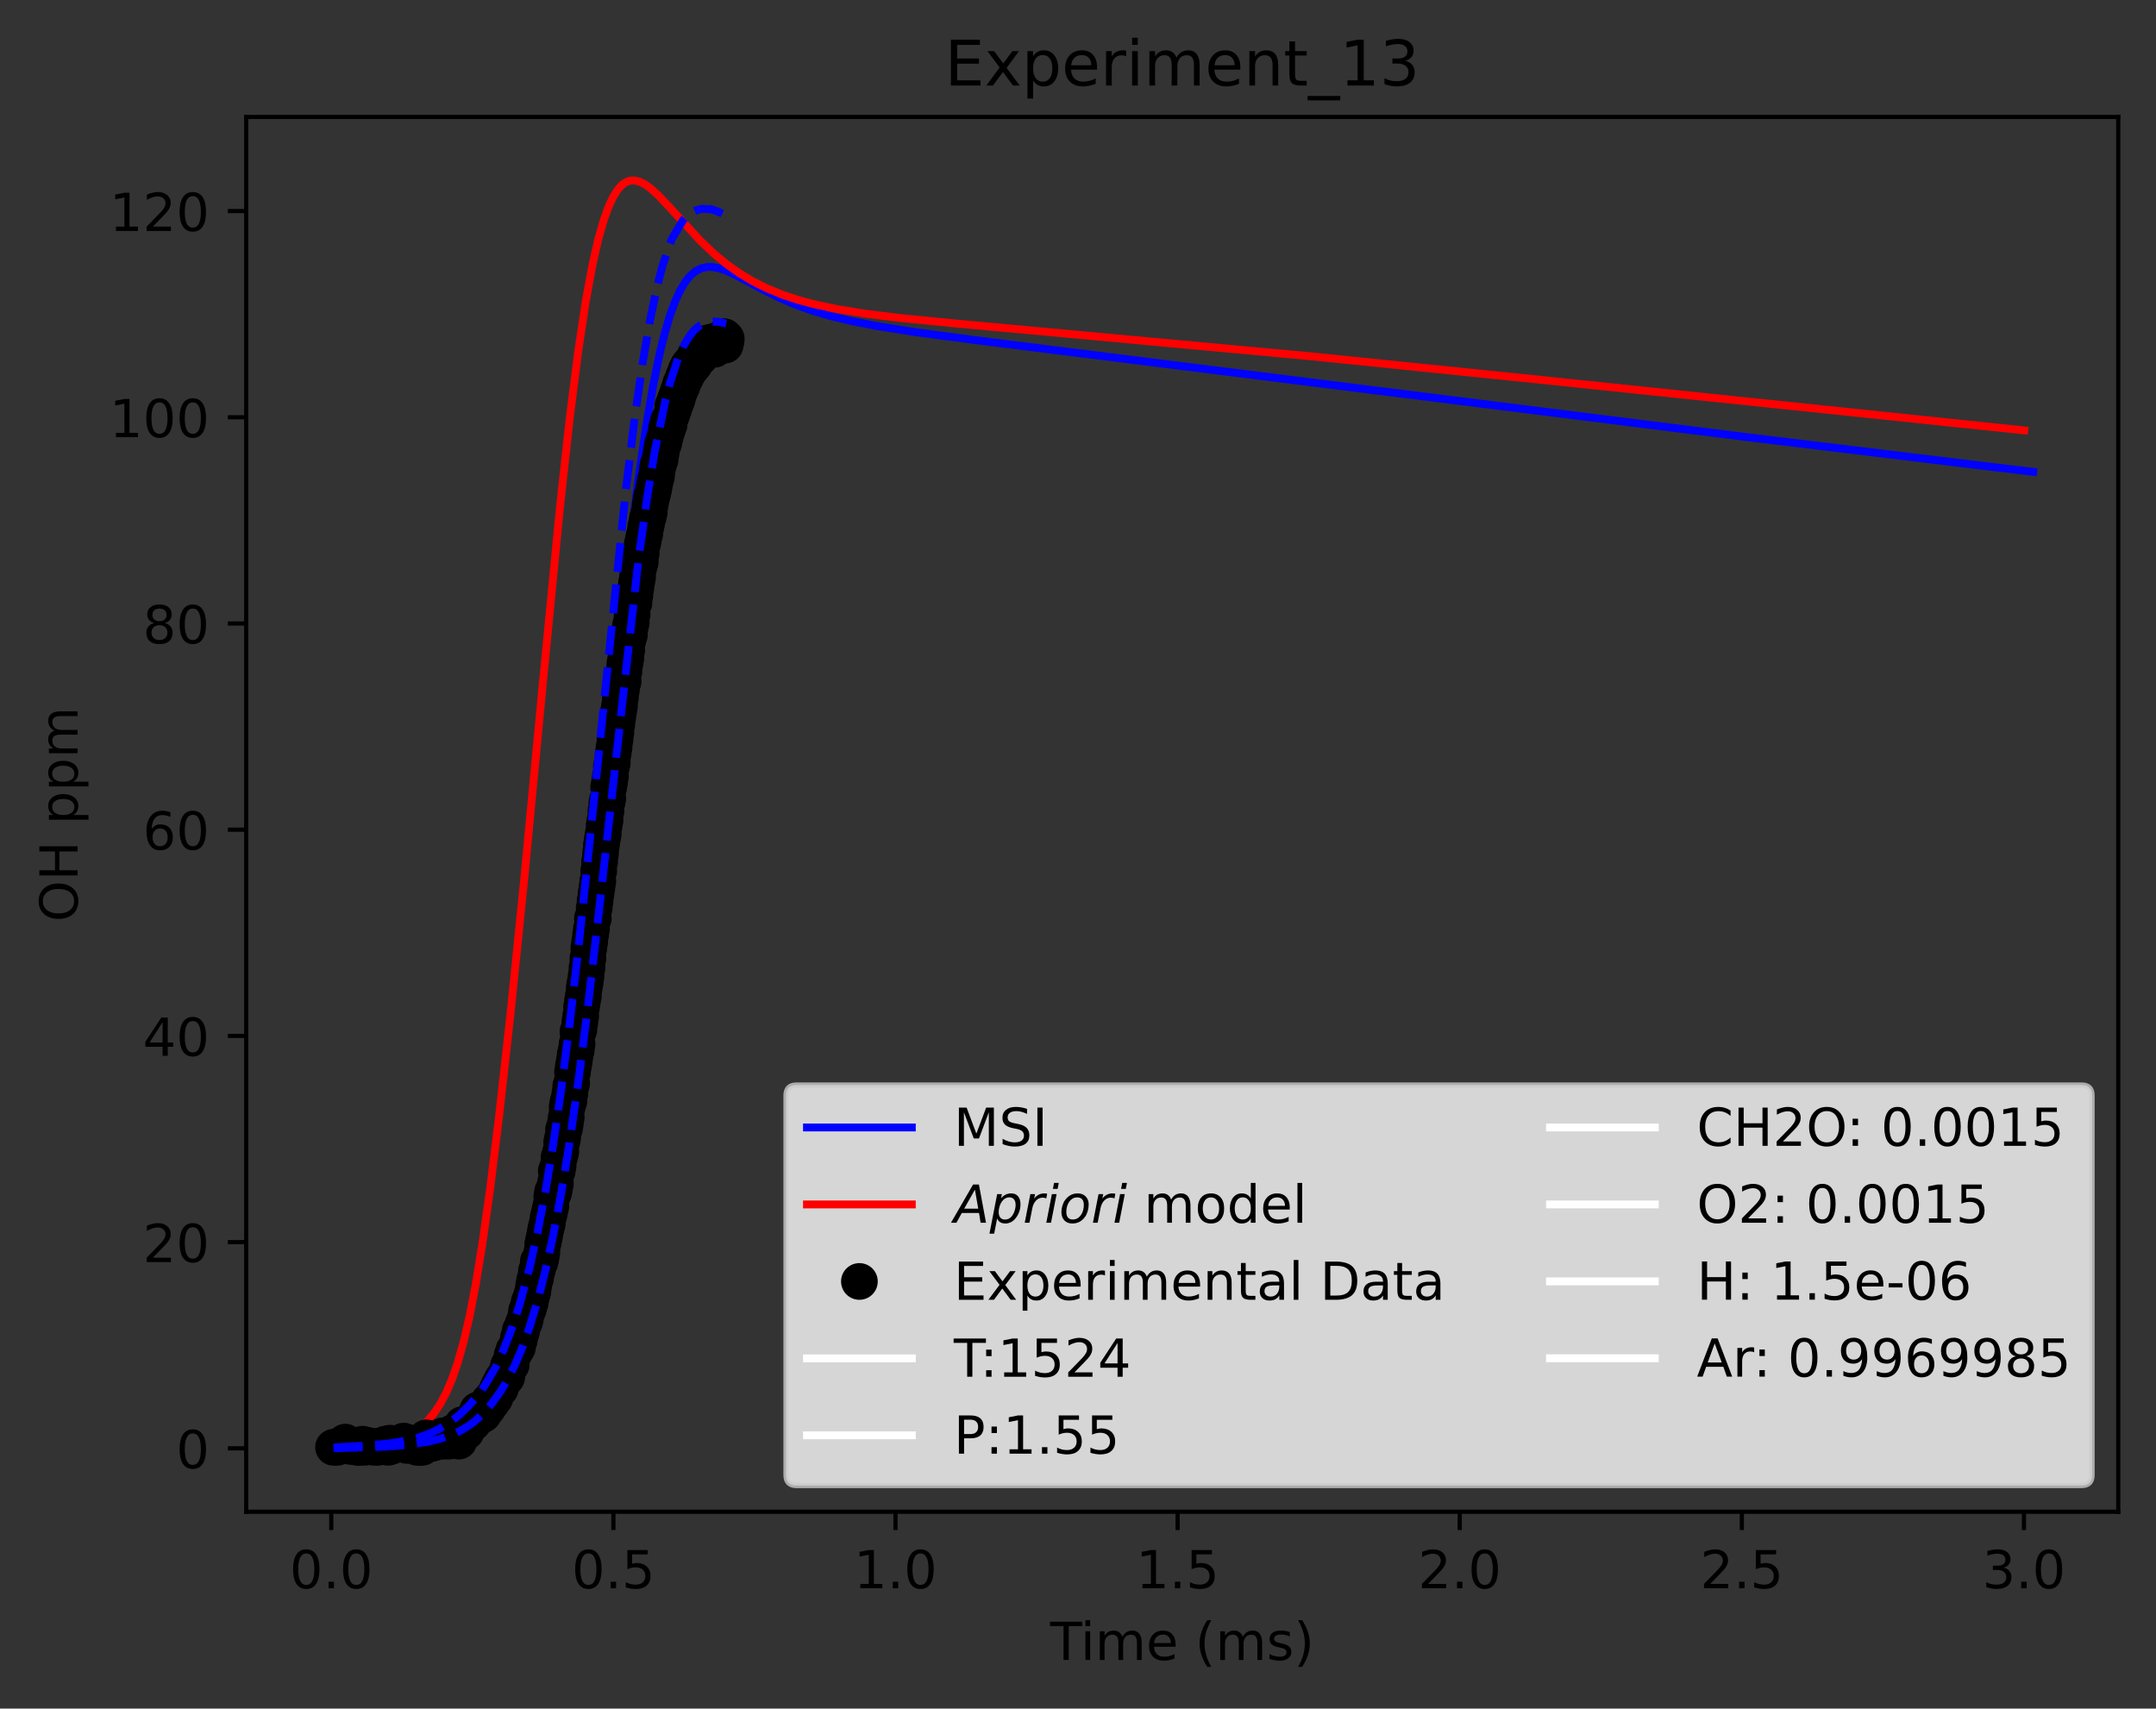 <?xml version="1.0" encoding="utf-8" standalone="no"?>
<!DOCTYPE svg PUBLIC "-//W3C//DTD SVG 1.1//EN"
  "http://www.w3.org/Graphics/SVG/1.1/DTD/svg11.dtd">
<!-- Created with matplotlib (https://matplotlib.org/) -->
<svg height="325.986pt" version="1.1" viewBox="0 0 411.286 325.986" width="411.286pt" xmlns="http://www.w3.org/2000/svg" xmlns:xlink="http://www.w3.org/1999/xlink">
 <rect x="0" y="0" width="411.286" height="325.986" fill="#333333" stroke="none"/>
 <defs>
  <style type="text/css">*{stroke-linecap:butt;stroke-linejoin:round;}</style>
 </defs>
 <g id="figure_1">
  <g id="patch_1">
   <path d="M 0 325.986 
L 411.286 325.986 
L 411.286 0 
L 0 0 
z
" style="fill:none;"/>
  </g>
  <g id="axes_1">
   <g id="patch_2">
    <path d="M 46.966 288.43 
L 404.086 288.43 
L 404.086 22.318 
L 46.966 22.318 
z
" style="fill:none;"/>
   </g>
   <g id="matplotlib.axis_1">
    <g id="xtick_1">
     <g id="line2d_1">
      <defs>
       <path d="M 0 0 
L 0 3.5 
" id="m9ed5a90a81" style="stroke:#000000;stroke-width:0.8;"/>
      </defs>
      <g>
       <use style="stroke:#000000;stroke-width:0.8;" x="63.198" xlink:href="#m9ed5a90a81" y="288.43"/>
      </g>
     </g>
     <g id="text_1">
      <!-- 0.0 -->
      <g transform="translate(55.247 303.029)scale(0.1 -0.1)">
       <defs>
        <path d="M 31.781 66.406 
Q 24.172 66.406 20.328 58.906 
Q 16.5 51.422 16.5 36.375 
Q 16.5 21.391 20.328 13.891 
Q 24.172 6.391 31.781 6.391 
Q 39.453 6.391 43.281 13.891 
Q 47.125 21.391 47.125 36.375 
Q 47.125 51.422 43.281 58.906 
Q 39.453 66.406 31.781 66.406 
z
M 31.781 74.219 
Q 44.047 74.219 50.516 64.516 
Q 56.984 54.828 56.984 36.375 
Q 56.984 17.969 50.516 8.266 
Q 44.047 -1.422 31.781 -1.422 
Q 19.531 -1.422 13.062 8.266 
Q 6.594 17.969 6.594 36.375 
Q 6.594 54.828 13.062 64.516 
Q 19.531 74.219 31.781 74.219 
z
" id="DejaVuSans-48"/>
        <path d="M 10.688 12.406 
L 21 12.406 
L 21 0 
L 10.688 0 
z
" id="DejaVuSans-46"/>
       </defs>
       <use xlink:href="#DejaVuSans-48"/>
       <use x="63.623" xlink:href="#DejaVuSans-46"/>
       <use x="95.41" xlink:href="#DejaVuSans-48"/>
      </g>
     </g>
    </g>
    <g id="xtick_2">
     <g id="line2d_2">
      <g>
       <use style="stroke:#000000;stroke-width:0.8;" x="117.015" xlink:href="#m9ed5a90a81" y="288.43"/>
      </g>
     </g>
     <g id="text_2">
      <!-- 0.5 -->
      <g transform="translate(109.063 303.029)scale(0.1 -0.1)">
       <defs>
        <path d="M 10.797 72.906 
L 49.516 72.906 
L 49.516 64.594 
L 19.828 64.594 
L 19.828 46.734 
Q 21.969 47.469 24.109 47.828 
Q 26.266 48.188 28.422 48.188 
Q 40.625 48.188 47.75 41.5 
Q 54.891 34.812 54.891 23.391 
Q 54.891 11.625 47.562 5.094 
Q 40.234 -1.422 26.906 -1.422 
Q 22.312 -1.422 17.547 -0.641 
Q 12.797 0.141 7.719 1.703 
L 7.719 11.625 
Q 12.109 9.234 16.797 8.062 
Q 21.484 6.891 26.703 6.891 
Q 35.156 6.891 40.078 11.328 
Q 45.016 15.766 45.016 23.391 
Q 45.016 31 40.078 35.438 
Q 35.156 39.891 26.703 39.891 
Q 22.75 39.891 18.812 39.016 
Q 14.891 38.141 10.797 36.281 
z
" id="DejaVuSans-53"/>
       </defs>
       <use xlink:href="#DejaVuSans-48"/>
       <use x="63.623" xlink:href="#DejaVuSans-46"/>
       <use x="95.41" xlink:href="#DejaVuSans-53"/>
      </g>
     </g>
    </g>
    <g id="xtick_3">
     <g id="line2d_3">
      <g>
       <use style="stroke:#000000;stroke-width:0.8;" x="170.831" xlink:href="#m9ed5a90a81" y="288.43"/>
      </g>
     </g>
     <g id="text_3">
      <!-- 1.0 -->
      <g transform="translate(162.879 303.029)scale(0.1 -0.1)">
       <defs>
        <path d="M 12.406 8.297 
L 28.516 8.297 
L 28.516 63.922 
L 10.984 60.406 
L 10.984 69.391 
L 28.422 72.906 
L 38.281 72.906 
L 38.281 8.297 
L 54.391 8.297 
L 54.391 0 
L 12.406 0 
z
" id="DejaVuSans-49"/>
       </defs>
       <use xlink:href="#DejaVuSans-49"/>
       <use x="63.623" xlink:href="#DejaVuSans-46"/>
       <use x="95.41" xlink:href="#DejaVuSans-48"/>
      </g>
     </g>
    </g>
    <g id="xtick_4">
     <g id="line2d_4">
      <g>
       <use style="stroke:#000000;stroke-width:0.8;" x="224.647" xlink:href="#m9ed5a90a81" y="288.43"/>
      </g>
     </g>
     <g id="text_4">
      <!-- 1.5 -->
      <g transform="translate(216.695 303.029)scale(0.1 -0.1)">
       <use xlink:href="#DejaVuSans-49"/>
       <use x="63.623" xlink:href="#DejaVuSans-46"/>
       <use x="95.41" xlink:href="#DejaVuSans-53"/>
      </g>
     </g>
    </g>
    <g id="xtick_5">
     <g id="line2d_5">
      <g>
       <use style="stroke:#000000;stroke-width:0.8;" x="278.463" xlink:href="#m9ed5a90a81" y="288.43"/>
      </g>
     </g>
     <g id="text_5">
      <!-- 2.0 -->
      <g transform="translate(270.512 303.029)scale(0.1 -0.1)">
       <defs>
        <path d="M 19.188 8.297 
L 53.609 8.297 
L 53.609 0 
L 7.328 0 
L 7.328 8.297 
Q 12.938 14.109 22.625 23.891 
Q 32.328 33.688 34.812 36.531 
Q 39.547 41.844 41.422 45.531 
Q 43.312 49.219 43.312 52.781 
Q 43.312 58.594 39.234 62.25 
Q 35.156 65.922 28.609 65.922 
Q 23.969 65.922 18.812 64.312 
Q 13.672 62.703 7.812 59.422 
L 7.812 69.391 
Q 13.766 71.781 18.938 73 
Q 24.125 74.219 28.422 74.219 
Q 39.75 74.219 46.484 68.547 
Q 53.219 62.891 53.219 53.422 
Q 53.219 48.922 51.531 44.891 
Q 49.859 40.875 45.406 35.406 
Q 44.188 33.984 37.641 27.219 
Q 31.109 20.453 19.188 8.297 
z
" id="DejaVuSans-50"/>
       </defs>
       <use xlink:href="#DejaVuSans-50"/>
       <use x="63.623" xlink:href="#DejaVuSans-46"/>
       <use x="95.41" xlink:href="#DejaVuSans-48"/>
      </g>
     </g>
    </g>
    <g id="xtick_6">
     <g id="line2d_6">
      <g>
       <use style="stroke:#000000;stroke-width:0.8;" x="332.28" xlink:href="#m9ed5a90a81" y="288.43"/>
      </g>
     </g>
     <g id="text_6">
      <!-- 2.5 -->
      <g transform="translate(324.328 303.029)scale(0.1 -0.1)">
       <use xlink:href="#DejaVuSans-50"/>
       <use x="63.623" xlink:href="#DejaVuSans-46"/>
       <use x="95.41" xlink:href="#DejaVuSans-53"/>
      </g>
     </g>
    </g>
    <g id="xtick_7">
     <g id="line2d_7">
      <g>
       <use style="stroke:#000000;stroke-width:0.8;" x="386.096" xlink:href="#m9ed5a90a81" y="288.43"/>
      </g>
     </g>
     <g id="text_7">
      <!-- 3.0 -->
      <g transform="translate(378.144 303.029)scale(0.1 -0.1)">
       <defs>
        <path d="M 40.578 39.312 
Q 47.656 37.797 51.625 33 
Q 55.609 28.219 55.609 21.188 
Q 55.609 10.406 48.188 4.484 
Q 40.766 -1.422 27.094 -1.422 
Q 22.516 -1.422 17.656 -0.516 
Q 12.797 0.391 7.625 2.203 
L 7.625 11.719 
Q 11.719 9.328 16.594 8.109 
Q 21.484 6.891 26.812 6.891 
Q 36.078 6.891 40.938 10.547 
Q 45.797 14.203 45.797 21.188 
Q 45.797 27.641 41.281 31.266 
Q 36.766 34.906 28.719 34.906 
L 20.219 34.906 
L 20.219 43.016 
L 29.109 43.016 
Q 36.375 43.016 40.234 45.922 
Q 44.094 48.828 44.094 54.297 
Q 44.094 59.906 40.109 62.906 
Q 36.141 65.922 28.719 65.922 
Q 24.656 65.922 20.016 65.031 
Q 15.375 64.156 9.812 62.312 
L 9.812 71.094 
Q 15.438 72.656 20.344 73.438 
Q 25.25 74.219 29.594 74.219 
Q 40.828 74.219 47.359 69.109 
Q 53.906 64.016 53.906 55.328 
Q 53.906 49.266 50.438 45.094 
Q 46.969 40.922 40.578 39.312 
z
" id="DejaVuSans-51"/>
       </defs>
       <use xlink:href="#DejaVuSans-51"/>
       <use x="63.623" xlink:href="#DejaVuSans-46"/>
       <use x="95.41" xlink:href="#DejaVuSans-48"/>
      </g>
     </g>
    </g>
    <g id="text_8">
     <!-- Time (ms) -->
     <g transform="translate(200.326 316.707)scale(0.1 -0.1)">
      <defs>
       <path d="M -0.297 72.906 
L 61.375 72.906 
L 61.375 64.594 
L 35.5 64.594 
L 35.5 0 
L 25.594 0 
L 25.594 64.594 
L -0.297 64.594 
z
" id="DejaVuSans-84"/>
       <path d="M 9.422 54.688 
L 18.406 54.688 
L 18.406 0 
L 9.422 0 
z
M 9.422 75.984 
L 18.406 75.984 
L 18.406 64.594 
L 9.422 64.594 
z
" id="DejaVuSans-105"/>
       <path d="M 52 44.188 
Q 55.375 50.25 60.062 53.125 
Q 64.75 56 71.094 56 
Q 79.641 56 84.281 50.016 
Q 88.922 44.047 88.922 33.016 
L 88.922 0 
L 79.891 0 
L 79.891 32.719 
Q 79.891 40.578 77.094 44.375 
Q 74.312 48.188 68.609 48.188 
Q 61.625 48.188 57.562 43.547 
Q 53.516 38.922 53.516 30.906 
L 53.516 0 
L 44.484 0 
L 44.484 32.719 
Q 44.484 40.625 41.703 44.406 
Q 38.922 48.188 33.109 48.188 
Q 26.219 48.188 22.156 43.531 
Q 18.109 38.875 18.109 30.906 
L 18.109 0 
L 9.078 0 
L 9.078 54.688 
L 18.109 54.688 
L 18.109 46.188 
Q 21.188 51.219 25.484 53.609 
Q 29.781 56 35.688 56 
Q 41.656 56 45.828 52.969 
Q 50 49.953 52 44.188 
z
" id="DejaVuSans-109"/>
       <path d="M 56.203 29.594 
L 56.203 25.203 
L 14.891 25.203 
Q 15.484 15.922 20.484 11.062 
Q 25.484 6.203 34.422 6.203 
Q 39.594 6.203 44.453 7.469 
Q 49.312 8.734 54.109 11.281 
L 54.109 2.781 
Q 49.266 0.734 44.188 -0.344 
Q 39.109 -1.422 33.891 -1.422 
Q 20.797 -1.422 13.156 6.188 
Q 5.516 13.812 5.516 26.812 
Q 5.516 40.234 12.766 48.109 
Q 20.016 56 32.328 56 
Q 43.359 56 49.781 48.891 
Q 56.203 41.797 56.203 29.594 
z
M 47.219 32.234 
Q 47.125 39.594 43.094 43.984 
Q 39.062 48.391 32.422 48.391 
Q 24.906 48.391 20.391 44.141 
Q 15.875 39.891 15.188 32.172 
z
" id="DejaVuSans-101"/>
       <path id="DejaVuSans-32"/>
       <path d="M 31 75.875 
Q 24.469 64.656 21.281 53.656 
Q 18.109 42.672 18.109 31.391 
Q 18.109 20.125 21.312 9.062 
Q 24.516 -2 31 -13.188 
L 23.188 -13.188 
Q 15.875 -1.703 12.234 9.375 
Q 8.594 20.453 8.594 31.391 
Q 8.594 42.281 12.203 53.312 
Q 15.828 64.359 23.188 75.875 
z
" id="DejaVuSans-40"/>
       <path d="M 44.281 53.078 
L 44.281 44.578 
Q 40.484 46.531 36.375 47.5 
Q 32.281 48.484 27.875 48.484 
Q 21.188 48.484 17.844 46.438 
Q 14.5 44.391 14.5 40.281 
Q 14.5 37.156 16.891 35.375 
Q 19.281 33.594 26.516 31.984 
L 29.594 31.297 
Q 39.156 29.25 43.188 25.516 
Q 47.219 21.781 47.219 15.094 
Q 47.219 7.469 41.188 3.016 
Q 35.156 -1.422 24.609 -1.422 
Q 20.219 -1.422 15.453 -0.562 
Q 10.688 0.297 5.422 2 
L 5.422 11.281 
Q 10.406 8.688 15.234 7.391 
Q 20.062 6.109 24.812 6.109 
Q 31.156 6.109 34.562 8.281 
Q 37.984 10.453 37.984 14.406 
Q 37.984 18.062 35.516 20.016 
Q 33.062 21.969 24.703 23.781 
L 21.578 24.516 
Q 13.234 26.266 9.516 29.906 
Q 5.812 33.547 5.812 39.891 
Q 5.812 47.609 11.281 51.797 
Q 16.75 56 26.812 56 
Q 31.781 56 36.172 55.266 
Q 40.578 54.547 44.281 53.078 
z
" id="DejaVuSans-115"/>
       <path d="M 8.016 75.875 
L 15.828 75.875 
Q 23.141 64.359 26.781 53.312 
Q 30.422 42.281 30.422 31.391 
Q 30.422 20.453 26.781 9.375 
Q 23.141 -1.703 15.828 -13.188 
L 8.016 -13.188 
Q 14.5 -2 17.703 9.062 
Q 20.906 20.125 20.906 31.391 
Q 20.906 42.672 17.703 53.656 
Q 14.5 64.656 8.016 75.875 
z
" id="DejaVuSans-41"/>
      </defs>
      <use xlink:href="#DejaVuSans-84"/>
      <use x="57.959" xlink:href="#DejaVuSans-105"/>
      <use x="85.742" xlink:href="#DejaVuSans-109"/>
      <use x="183.154" xlink:href="#DejaVuSans-101"/>
      <use x="244.678" xlink:href="#DejaVuSans-32"/>
      <use x="276.465" xlink:href="#DejaVuSans-40"/>
      <use x="315.479" xlink:href="#DejaVuSans-109"/>
      <use x="412.891" xlink:href="#DejaVuSans-115"/>
      <use x="464.99" xlink:href="#DejaVuSans-41"/>
     </g>
    </g>
   </g>
   <g id="matplotlib.axis_2">
    <g id="ytick_1">
     <g id="line2d_8">
      <defs>
       <path d="M 0 0 
L -3.5 0 
" id="m3432c937a2" style="stroke:#000000;stroke-width:0.8;"/>
      </defs>
      <g>
       <use style="stroke:#000000;stroke-width:0.8;" x="46.966" xlink:href="#m3432c937a2" y="276.334"/>
      </g>
     </g>
     <g id="text_9">
      <!-- 0 -->
      <g transform="translate(33.603 280.133)scale(0.1 -0.1)">
       <use xlink:href="#DejaVuSans-48"/>
      </g>
     </g>
    </g>
    <g id="ytick_2">
     <g id="line2d_9">
      <g>
       <use style="stroke:#000000;stroke-width:0.8;" x="46.966" xlink:href="#m3432c937a2" y="236.99"/>
      </g>
     </g>
     <g id="text_10">
      <!-- 20 -->
      <g transform="translate(27.241 240.789)scale(0.1 -0.1)">
       <use xlink:href="#DejaVuSans-50"/>
       <use x="63.623" xlink:href="#DejaVuSans-48"/>
      </g>
     </g>
    </g>
    <g id="ytick_3">
     <g id="line2d_10">
      <g>
       <use style="stroke:#000000;stroke-width:0.8;" x="46.966" xlink:href="#m3432c937a2" y="197.645"/>
      </g>
     </g>
     <g id="text_11">
      <!-- 40 -->
      <g transform="translate(27.241 201.444)scale(0.1 -0.1)">
       <defs>
        <path d="M 37.797 64.312 
L 12.891 25.391 
L 37.797 25.391 
z
M 35.203 72.906 
L 47.609 72.906 
L 47.609 25.391 
L 58.016 25.391 
L 58.016 17.188 
L 47.609 17.188 
L 47.609 0 
L 37.797 0 
L 37.797 17.188 
L 4.891 17.188 
L 4.891 26.703 
z
" id="DejaVuSans-52"/>
       </defs>
       <use xlink:href="#DejaVuSans-52"/>
       <use x="63.623" xlink:href="#DejaVuSans-48"/>
      </g>
     </g>
    </g>
    <g id="ytick_4">
     <g id="line2d_11">
      <g>
       <use style="stroke:#000000;stroke-width:0.8;" x="46.966" xlink:href="#m3432c937a2" y="158.3"/>
      </g>
     </g>
     <g id="text_12">
      <!-- 60 -->
      <g transform="translate(27.241 162.1)scale(0.1 -0.1)">
       <defs>
        <path d="M 33.016 40.375 
Q 26.375 40.375 22.484 35.828 
Q 18.609 31.297 18.609 23.391 
Q 18.609 15.531 22.484 10.953 
Q 26.375 6.391 33.016 6.391 
Q 39.656 6.391 43.531 10.953 
Q 47.406 15.531 47.406 23.391 
Q 47.406 31.297 43.531 35.828 
Q 39.656 40.375 33.016 40.375 
z
M 52.594 71.297 
L 52.594 62.312 
Q 48.875 64.062 45.094 64.984 
Q 41.312 65.922 37.594 65.922 
Q 27.828 65.922 22.672 59.328 
Q 17.531 52.734 16.797 39.406 
Q 19.672 43.656 24.016 45.922 
Q 28.375 48.188 33.594 48.188 
Q 44.578 48.188 50.953 41.516 
Q 57.328 34.859 57.328 23.391 
Q 57.328 12.156 50.688 5.359 
Q 44.047 -1.422 33.016 -1.422 
Q 20.359 -1.422 13.672 8.266 
Q 6.984 17.969 6.984 36.375 
Q 6.984 53.656 15.188 63.938 
Q 23.391 74.219 37.203 74.219 
Q 40.922 74.219 44.703 73.484 
Q 48.484 72.75 52.594 71.297 
z
" id="DejaVuSans-54"/>
       </defs>
       <use xlink:href="#DejaVuSans-54"/>
       <use x="63.623" xlink:href="#DejaVuSans-48"/>
      </g>
     </g>
    </g>
    <g id="ytick_5">
     <g id="line2d_12">
      <g>
       <use style="stroke:#000000;stroke-width:0.8;" x="46.966" xlink:href="#m3432c937a2" y="118.956"/>
      </g>
     </g>
     <g id="text_13">
      <!-- 80 -->
      <g transform="translate(27.241 122.755)scale(0.1 -0.1)">
       <defs>
        <path d="M 31.781 34.625 
Q 24.75 34.625 20.719 30.859 
Q 16.703 27.094 16.703 20.516 
Q 16.703 13.922 20.719 10.156 
Q 24.75 6.391 31.781 6.391 
Q 38.812 6.391 42.859 10.172 
Q 46.922 13.969 46.922 20.516 
Q 46.922 27.094 42.891 30.859 
Q 38.875 34.625 31.781 34.625 
z
M 21.922 38.812 
Q 15.578 40.375 12.031 44.719 
Q 8.5 49.078 8.5 55.328 
Q 8.5 64.062 14.719 69.141 
Q 20.953 74.219 31.781 74.219 
Q 42.672 74.219 48.875 69.141 
Q 55.078 64.062 55.078 55.328 
Q 55.078 49.078 51.531 44.719 
Q 48 40.375 41.703 38.812 
Q 48.828 37.156 52.797 32.312 
Q 56.781 27.484 56.781 20.516 
Q 56.781 9.906 50.312 4.234 
Q 43.844 -1.422 31.781 -1.422 
Q 19.734 -1.422 13.25 4.234 
Q 6.781 9.906 6.781 20.516 
Q 6.781 27.484 10.781 32.312 
Q 14.797 37.156 21.922 38.812 
z
M 18.312 54.391 
Q 18.312 48.734 21.844 45.562 
Q 25.391 42.391 31.781 42.391 
Q 38.141 42.391 41.719 45.562 
Q 45.312 48.734 45.312 54.391 
Q 45.312 60.062 41.719 63.234 
Q 38.141 66.406 31.781 66.406 
Q 25.391 66.406 21.844 63.234 
Q 18.312 60.062 18.312 54.391 
z
" id="DejaVuSans-56"/>
       </defs>
       <use xlink:href="#DejaVuSans-56"/>
       <use x="63.623" xlink:href="#DejaVuSans-48"/>
      </g>
     </g>
    </g>
    <g id="ytick_6">
     <g id="line2d_13">
      <g>
       <use style="stroke:#000000;stroke-width:0.8;" x="46.966" xlink:href="#m3432c937a2" y="79.611"/>
      </g>
     </g>
     <g id="text_14">
      <!-- 100 -->
      <g transform="translate(20.878 83.411)scale(0.1 -0.1)">
       <use xlink:href="#DejaVuSans-49"/>
       <use x="63.623" xlink:href="#DejaVuSans-48"/>
       <use x="127.246" xlink:href="#DejaVuSans-48"/>
      </g>
     </g>
    </g>
    <g id="ytick_7">
     <g id="line2d_14">
      <g>
       <use style="stroke:#000000;stroke-width:0.8;" x="46.966" xlink:href="#m3432c937a2" y="40.267"/>
      </g>
     </g>
     <g id="text_15">
      <!-- 120 -->
      <g transform="translate(20.878 44.066)scale(0.1 -0.1)">
       <use xlink:href="#DejaVuSans-49"/>
       <use x="63.623" xlink:href="#DejaVuSans-50"/>
       <use x="127.246" xlink:href="#DejaVuSans-48"/>
      </g>
     </g>
    </g>
    <g id="text_16">
     <!-- OH ppm -->
     <g transform="translate(14.798 175.878)rotate(-90)scale(0.1 -0.1)">
      <defs>
       <path d="M 39.406 66.219 
Q 28.656 66.219 22.328 58.203 
Q 16.016 50.203 16.016 36.375 
Q 16.016 22.609 22.328 14.594 
Q 28.656 6.594 39.406 6.594 
Q 50.141 6.594 56.422 14.594 
Q 62.703 22.609 62.703 36.375 
Q 62.703 50.203 56.422 58.203 
Q 50.141 66.219 39.406 66.219 
z
M 39.406 74.219 
Q 54.734 74.219 63.906 63.938 
Q 73.094 53.656 73.094 36.375 
Q 73.094 19.141 63.906 8.859 
Q 54.734 -1.422 39.406 -1.422 
Q 24.031 -1.422 14.812 8.828 
Q 5.609 19.094 5.609 36.375 
Q 5.609 53.656 14.812 63.938 
Q 24.031 74.219 39.406 74.219 
z
" id="DejaVuSans-79"/>
       <path d="M 9.812 72.906 
L 19.672 72.906 
L 19.672 43.016 
L 55.516 43.016 
L 55.516 72.906 
L 65.375 72.906 
L 65.375 0 
L 55.516 0 
L 55.516 34.719 
L 19.672 34.719 
L 19.672 0 
L 9.812 0 
z
" id="DejaVuSans-72"/>
       <path d="M 18.109 8.203 
L 18.109 -20.797 
L 9.078 -20.797 
L 9.078 54.688 
L 18.109 54.688 
L 18.109 46.391 
Q 20.953 51.266 25.266 53.625 
Q 29.594 56 35.594 56 
Q 45.562 56 51.781 48.094 
Q 58.016 40.188 58.016 27.297 
Q 58.016 14.406 51.781 6.484 
Q 45.562 -1.422 35.594 -1.422 
Q 29.594 -1.422 25.266 0.953 
Q 20.953 3.328 18.109 8.203 
z
M 48.688 27.297 
Q 48.688 37.203 44.609 42.844 
Q 40.531 48.484 33.406 48.484 
Q 26.266 48.484 22.188 42.844 
Q 18.109 37.203 18.109 27.297 
Q 18.109 17.391 22.188 11.75 
Q 26.266 6.109 33.406 6.109 
Q 40.531 6.109 44.609 11.75 
Q 48.688 17.391 48.688 27.297 
z
" id="DejaVuSans-112"/>
      </defs>
      <use xlink:href="#DejaVuSans-79"/>
      <use x="78.711" xlink:href="#DejaVuSans-72"/>
      <use x="153.906" xlink:href="#DejaVuSans-32"/>
      <use x="185.693" xlink:href="#DejaVuSans-112"/>
      <use x="249.17" xlink:href="#DejaVuSans-112"/>
      <use x="312.646" xlink:href="#DejaVuSans-109"/>
     </g>
    </g>
   </g>
   <g id="line2d_15">
    <path clip-path="url(#p076b6d46e1)" d="M 63.198 276.334 
L 64.735 276.243 
L 72.3 275.919 
L 76.286 275.537 
L 79.474 275.017 
L 81.865 274.427 
L 83.858 273.747 
L 85.85 272.838 
L 87.444 271.903 
L 89.038 270.738 
L 90.529 269.399 
L 92.003 267.791 
L 93.477 265.85 
L 94.995 263.438 
L 96.372 260.825 
L 97.748 257.746 
L 99.106 254.177 
L 100.573 249.648 
L 102.04 244.321 
L 103.507 238.091 
L 105.053 230.421 
L 106.579 221.639 
L 108.091 211.682 
L 109.884 198.266 
L 111.892 181.33 
L 114.348 158.577 
L 119.7 108.23 
L 121.635 92.571 
L 123.232 81.491 
L 124.613 73.435 
L 125.816 67.579 
L 126.773 63.685 
L 127.771 60.296 
L 128.769 57.547 
L 129.767 55.377 
L 130.766 53.723 
L 131.764 52.517 
L 132.762 51.695 
L 133.869 51.157 
L 134.9 50.944 
L 135.983 50.957 
L 137.111 51.171 
L 138.419 51.605 
L 140.444 52.527 
L 144.945 54.939 
L 148.587 56.769 
L 151.709 58.11 
L 154.831 59.237 
L 158.474 60.317 
L 162.637 61.312 
L 167.628 62.275 
L 174.798 63.4 
L 186.02 64.896 
L 333.52 83.437 
L 380.091 89.1 
L 387.853 90.023 
L 387.853 90.023 
" style="fill:none;stroke:#0000ff;stroke-linecap:square;stroke-width:1.5;"/>
   </g>
   <g id="line2d_16">
    <path clip-path="url(#p076b6d46e1)" d="M 63.198 276.334 
L 63.85 276.218 
L 66.8 276.062 
L 70.636 275.735 
L 73.439 275.286 
L 75.542 274.744 
L 77.411 274.032 
L 79.046 273.151 
L 80.447 272.132 
L 81.615 271.037 
L 82.783 269.659 
L 83.952 267.922 
L 85.174 265.621 
L 86.245 263.102 
L 87.347 259.907 
L 88.46 255.952 
L 89.554 251.241 
L 90.735 245.158 
L 92.047 237.142 
L 93.491 226.878 
L 95.189 213.161 
L 97.381 193.475 
L 99.919 168.582 
L 103.553 130.384 
L 106.827 96.728 
L 108.64 80.167 
L 110.271 67.254 
L 111.72 57.625 
L 112.989 50.701 
L 114.076 45.872 
L 115.163 42.016 
L 116.069 39.496 
L 116.975 37.554 
L 117.831 36.199 
L 118.614 35.325 
L 119.342 34.791 
L 120.169 34.472 
L 120.929 34.414 
L 121.966 34.64 
L 123.004 35.152 
L 123.914 35.788 
L 125.609 37.298 
L 127.869 39.694 
L 133.57 45.912 
L 136.271 48.468 
L 138.554 50.356 
L 140.932 52.056 
L 143.448 53.583 
L 146.3 55.019 
L 149.413 56.287 
L 152.276 57.231 
L 155.195 58.021 
L 159.602 58.964 
L 165.11 59.855 
L 171.72 60.674 
L 181.635 61.657 
L 250.326 68.005 
L 292.831 72.358 
L 386.16 82.118 
L 386.16 82.118 
" style="fill:none;stroke:#ff0000;stroke-linecap:square;stroke-width:1.5;"/>
   </g>
   <g id="line2d_17">
    <defs>
     <path d="M 0 3 
C 0.796 3 1.559 2.684 2.121 2.121 
C 2.684 1.559 3 0.796 3 0 
C 3 -0.796 2.684 -1.559 2.121 -2.121 
C 1.559 -2.684 0.796 -3 0 -3 
C -0.796 -3 -1.559 -2.684 -2.121 -2.121 
C -2.684 -1.559 -3 -0.796 -3 0 
C -3 0.796 -2.684 1.559 -2.121 2.121 
C -1.559 2.684 -0.796 3 0 3 
z
" id="m9f7b4ce398" style="stroke:#000000;"/>
    </defs>
    <g clip-path="url(#p076b6d46e1)">
     <use style="stroke:#000000;" x="63.629" xlink:href="#m9f7b4ce398" y="276.137"/>
     <use style="stroke:#000000;" x="64.318" xlink:href="#m9f7b4ce398" y="276.137"/>
     <use style="stroke:#000000;" x="64.49" xlink:href="#m9f7b4ce398" y="275.941"/>
     <use style="stroke:#000000;" x="64.748" xlink:href="#m9f7b4ce398" y="275.941"/>
     <use style="stroke:#000000;" x="64.964" xlink:href="#m9f7b4ce398" y="275.744"/>
     <use style="stroke:#000000;" x="65.868" xlink:href="#m9f7b4ce398" y="275.154"/>
     <use style="stroke:#000000;" x="66.04" xlink:href="#m9f7b4ce398" y="275.547"/>
     <use style="stroke:#000000;" x="66.815" xlink:href="#m9f7b4ce398" y="275.941"/>
     <use style="stroke:#000000;" x="66.987" xlink:href="#m9f7b4ce398" y="275.941"/>
     <use style="stroke:#000000;" x="68.192" xlink:href="#m9f7b4ce398" y="276.137"/>
     <use style="stroke:#000000;" x="68.408" xlink:href="#m9f7b4ce398" y="276.137"/>
     <use style="stroke:#000000;" x="69.14" xlink:href="#m9f7b4ce398" y="275.547"/>
     <use style="stroke:#000000;" x="69.312" xlink:href="#m9f7b4ce398" y="275.744"/>
     <use style="stroke:#000000;" x="69.527" xlink:href="#m9f7b4ce398" y="276.137"/>
     <use style="stroke:#000000;" x="69.785" xlink:href="#m9f7b4ce398" y="275.744"/>
     <use style="stroke:#000000;" x="69.958" xlink:href="#m9f7b4ce398" y="275.744"/>
     <use style="stroke:#000000;" x="70.991" xlink:href="#m9f7b4ce398" y="275.941"/>
     <use style="stroke:#000000;" x="71.335" xlink:href="#m9f7b4ce398" y="276.137"/>
     <use style="stroke:#000000;" x="72.067" xlink:href="#m9f7b4ce398" y="276.137"/>
     <use style="stroke:#000000;" x="72.455" xlink:href="#m9f7b4ce398" y="275.941"/>
     <use style="stroke:#000000;" x="72.928" xlink:href="#m9f7b4ce398" y="275.941"/>
     <use style="stroke:#000000;" x="73.187" xlink:href="#m9f7b4ce398" y="275.941"/>
     <use style="stroke:#000000;" x="73.488" xlink:href="#m9f7b4ce398" y="275.547"/>
     <use style="stroke:#000000;" x="73.66" xlink:href="#m9f7b4ce398" y="275.941"/>
     <use style="stroke:#000000;" x="74.005" xlink:href="#m9f7b4ce398" y="276.137"/>
     <use style="stroke:#000000;" x="74.22" xlink:href="#m9f7b4ce398" y="275.941"/>
     <use style="stroke:#000000;" x="74.435" xlink:href="#m9f7b4ce398" y="275.351"/>
     <use style="stroke:#000000;" x="74.65" xlink:href="#m9f7b4ce398" y="275.941"/>
     <use style="stroke:#000000;" x="76.846" xlink:href="#m9f7b4ce398" y="275.547"/>
     <use style="stroke:#000000;" x="77.018" xlink:href="#m9f7b4ce398" y="274.957"/>
     <use style="stroke:#000000;" x="77.191" xlink:href="#m9f7b4ce398" y="275.547"/>
     <use style="stroke:#000000;" x="77.363" xlink:href="#m9f7b4ce398" y="275.547"/>
     <use style="stroke:#000000;" x="77.535" xlink:href="#m9f7b4ce398" y="275.744"/>
     <use style="stroke:#000000;" x="77.707" xlink:href="#m9f7b4ce398" y="275.744"/>
     <use style="stroke:#000000;" x="77.879" xlink:href="#m9f7b4ce398" y="275.351"/>
     <use style="stroke:#000000;" x="78.052" xlink:href="#m9f7b4ce398" y="275.351"/>
     <use style="stroke:#000000;" x="78.224" xlink:href="#m9f7b4ce398" y="275.351"/>
     <use style="stroke:#000000;" x="78.396" xlink:href="#m9f7b4ce398" y="275.547"/>
     <use style="stroke:#000000;" x="78.568" xlink:href="#m9f7b4ce398" y="275.547"/>
     <use style="stroke:#000000;" x="78.74" xlink:href="#m9f7b4ce398" y="275.547"/>
     <use style="stroke:#000000;" x="78.913" xlink:href="#m9f7b4ce398" y="275.744"/>
     <use style="stroke:#000000;" x="79.085" xlink:href="#m9f7b4ce398" y="275.547"/>
     <use style="stroke:#000000;" x="79.3" xlink:href="#m9f7b4ce398" y="275.941"/>
     <use style="stroke:#000000;" x="79.558" xlink:href="#m9f7b4ce398" y="276.137"/>
     <use style="stroke:#000000;" x="79.731" xlink:href="#m9f7b4ce398" y="275.351"/>
     <use style="stroke:#000000;" x="79.989" xlink:href="#m9f7b4ce398" y="276.137"/>
     <use style="stroke:#000000;" x="80.549" xlink:href="#m9f7b4ce398" y="276.137"/>
     <use style="stroke:#000000;" x="80.721" xlink:href="#m9f7b4ce398" y="275.744"/>
     <use style="stroke:#000000;" x="80.936" xlink:href="#m9f7b4ce398" y="274.957"/>
     <use style="stroke:#000000;" x="81.108" xlink:href="#m9f7b4ce398" y="275.154"/>
     <use style="stroke:#000000;" x="81.281" xlink:href="#m9f7b4ce398" y="274.367"/>
     <use style="stroke:#000000;" x="81.453" xlink:href="#m9f7b4ce398" y="274.367"/>
     <use style="stroke:#000000;" x="81.625" xlink:href="#m9f7b4ce398" y="274.957"/>
     <use style="stroke:#000000;" x="81.797" xlink:href="#m9f7b4ce398" y="274.76"/>
     <use style="stroke:#000000;" x="81.969" xlink:href="#m9f7b4ce398" y="275.154"/>
     <use style="stroke:#000000;" x="82.142" xlink:href="#m9f7b4ce398" y="275.154"/>
     <use style="stroke:#000000;" x="82.314" xlink:href="#m9f7b4ce398" y="275.351"/>
     <use style="stroke:#000000;" x="82.486" xlink:href="#m9f7b4ce398" y="275.351"/>
     <use style="stroke:#000000;" x="82.701" xlink:href="#m9f7b4ce398" y="275.154"/>
     <use style="stroke:#000000;" x="82.874" xlink:href="#m9f7b4ce398" y="274.76"/>
     <use style="stroke:#000000;" x="83.046" xlink:href="#m9f7b4ce398" y="275.154"/>
     <use style="stroke:#000000;" x="83.218" xlink:href="#m9f7b4ce398" y="274.564"/>
     <use style="stroke:#000000;" x="83.39" xlink:href="#m9f7b4ce398" y="274.367"/>
     <use style="stroke:#000000;" x="83.562" xlink:href="#m9f7b4ce398" y="274.76"/>
     <use style="stroke:#000000;" x="83.735" xlink:href="#m9f7b4ce398" y="274.564"/>
     <use style="stroke:#000000;" x="83.907" xlink:href="#m9f7b4ce398" y="274.367"/>
     <use style="stroke:#000000;" x="84.079" xlink:href="#m9f7b4ce398" y="274.367"/>
     <use style="stroke:#000000;" x="84.251" xlink:href="#m9f7b4ce398" y="274.367"/>
     <use style="stroke:#000000;" x="84.423" xlink:href="#m9f7b4ce398" y="273.973"/>
     <use style="stroke:#000000;" x="84.596" xlink:href="#m9f7b4ce398" y="274.957"/>
     <use style="stroke:#000000;" x="84.768" xlink:href="#m9f7b4ce398" y="274.367"/>
     <use style="stroke:#000000;" x="84.94" xlink:href="#m9f7b4ce398" y="274.367"/>
     <use style="stroke:#000000;" x="85.112" xlink:href="#m9f7b4ce398" y="274.76"/>
     <use style="stroke:#000000;" x="85.285" xlink:href="#m9f7b4ce398" y="274.564"/>
     <use style="stroke:#000000;" x="85.457" xlink:href="#m9f7b4ce398" y="274.367"/>
     <use style="stroke:#000000;" x="85.629" xlink:href="#m9f7b4ce398" y="274.957"/>
     <use style="stroke:#000000;" x="85.801" xlink:href="#m9f7b4ce398" y="274.17"/>
     <use style="stroke:#000000;" x="85.973" xlink:href="#m9f7b4ce398" y="273.973"/>
     <use style="stroke:#000000;" x="86.146" xlink:href="#m9f7b4ce398" y="273.777"/>
     <use style="stroke:#000000;" x="86.318" xlink:href="#m9f7b4ce398" y="273.383"/>
     <use style="stroke:#000000;" x="86.49" xlink:href="#m9f7b4ce398" y="273.383"/>
     <use style="stroke:#000000;" x="86.662" xlink:href="#m9f7b4ce398" y="273.973"/>
     <use style="stroke:#000000;" x="86.834" xlink:href="#m9f7b4ce398" y="273.777"/>
     <use style="stroke:#000000;" x="87.007" xlink:href="#m9f7b4ce398" y="273.777"/>
     <use style="stroke:#000000;" x="87.179" xlink:href="#m9f7b4ce398" y="274.367"/>
     <use style="stroke:#000000;" x="87.351" xlink:href="#m9f7b4ce398" y="274.564"/>
     <use style="stroke:#000000;" x="87.523" xlink:href="#m9f7b4ce398" y="274.957"/>
     <use style="stroke:#000000;" x="87.696" xlink:href="#m9f7b4ce398" y="273.973"/>
     <use style="stroke:#000000;" x="87.868" xlink:href="#m9f7b4ce398" y="273.777"/>
     <use style="stroke:#000000;" x="88.04" xlink:href="#m9f7b4ce398" y="273.383"/>
     <use style="stroke:#000000;" x="88.212" xlink:href="#m9f7b4ce398" y="271.81"/>
     <use style="stroke:#000000;" x="88.384" xlink:href="#m9f7b4ce398" y="272.4"/>
     <use style="stroke:#000000;" x="88.557" xlink:href="#m9f7b4ce398" y="272.203"/>
     <use style="stroke:#000000;" x="88.729" xlink:href="#m9f7b4ce398" y="272.203"/>
     <use style="stroke:#000000;" x="88.901" xlink:href="#m9f7b4ce398" y="273.187"/>
     <use style="stroke:#000000;" x="89.073" xlink:href="#m9f7b4ce398" y="272.006"/>
     <use style="stroke:#000000;" x="89.245" xlink:href="#m9f7b4ce398" y="272.4"/>
     <use style="stroke:#000000;" x="89.418" xlink:href="#m9f7b4ce398" y="272.006"/>
     <use style="stroke:#000000;" x="89.59" xlink:href="#m9f7b4ce398" y="271.613"/>
     <use style="stroke:#000000;" x="89.762" xlink:href="#m9f7b4ce398" y="271.219"/>
     <use style="stroke:#000000;" x="89.934" xlink:href="#m9f7b4ce398" y="271.613"/>
     <use style="stroke:#000000;" x="90.106" xlink:href="#m9f7b4ce398" y="270.826"/>
     <use style="stroke:#000000;" x="90.279" xlink:href="#m9f7b4ce398" y="271.416"/>
     <use style="stroke:#000000;" x="90.451" xlink:href="#m9f7b4ce398" y="271.023"/>
     <use style="stroke:#000000;" x="90.623" xlink:href="#m9f7b4ce398" y="270.826"/>
     <use style="stroke:#000000;" x="90.795" xlink:href="#m9f7b4ce398" y="269.842"/>
     <use style="stroke:#000000;" x="90.968" xlink:href="#m9f7b4ce398" y="270.039"/>
     <use style="stroke:#000000;" x="91.14" xlink:href="#m9f7b4ce398" y="269.055"/>
     <use style="stroke:#000000;" x="91.312" xlink:href="#m9f7b4ce398" y="270.039"/>
     <use style="stroke:#000000;" x="91.484" xlink:href="#m9f7b4ce398" y="270.236"/>
     <use style="stroke:#000000;" x="91.656" xlink:href="#m9f7b4ce398" y="269.842"/>
     <use style="stroke:#000000;" x="91.829" xlink:href="#m9f7b4ce398" y="269.252"/>
     <use style="stroke:#000000;" x="92.001" xlink:href="#m9f7b4ce398" y="269.449"/>
     <use style="stroke:#000000;" x="92.173" xlink:href="#m9f7b4ce398" y="269.842"/>
     <use style="stroke:#000000;" x="92.345" xlink:href="#m9f7b4ce398" y="269.055"/>
     <use style="stroke:#000000;" x="92.517" xlink:href="#m9f7b4ce398" y="269.252"/>
     <use style="stroke:#000000;" x="92.69" xlink:href="#m9f7b4ce398" y="268.268"/>
     <use style="stroke:#000000;" x="92.862" xlink:href="#m9f7b4ce398" y="268.268"/>
     <use style="stroke:#000000;" x="93.034" xlink:href="#m9f7b4ce398" y="268.662"/>
     <use style="stroke:#000000;" x="93.206" xlink:href="#m9f7b4ce398" y="267.482"/>
     <use style="stroke:#000000;" x="93.378" xlink:href="#m9f7b4ce398" y="267.285"/>
     <use style="stroke:#000000;" x="93.551" xlink:href="#m9f7b4ce398" y="267.482"/>
     <use style="stroke:#000000;" x="93.723" xlink:href="#m9f7b4ce398" y="267.678"/>
     <use style="stroke:#000000;" x="93.895" xlink:href="#m9f7b4ce398" y="266.695"/>
     <use style="stroke:#000000;" x="94.067" xlink:href="#m9f7b4ce398" y="266.695"/>
     <use style="stroke:#000000;" x="94.24" xlink:href="#m9f7b4ce398" y="266.891"/>
     <use style="stroke:#000000;" x="94.412" xlink:href="#m9f7b4ce398" y="266.695"/>
     <use style="stroke:#000000;" x="94.584" xlink:href="#m9f7b4ce398" y="265.908"/>
     <use style="stroke:#000000;" x="94.756" xlink:href="#m9f7b4ce398" y="265.318"/>
     <use style="stroke:#000000;" x="94.928" xlink:href="#m9f7b4ce398" y="265.318"/>
     <use style="stroke:#000000;" x="95.101" xlink:href="#m9f7b4ce398" y="264.531"/>
     <use style="stroke:#000000;" x="95.273" xlink:href="#m9f7b4ce398" y="264.531"/>
     <use style="stroke:#000000;" x="95.445" xlink:href="#m9f7b4ce398" y="264.924"/>
     <use style="stroke:#000000;" x="95.617" xlink:href="#m9f7b4ce398" y="263.547"/>
     <use style="stroke:#000000;" x="95.789" xlink:href="#m9f7b4ce398" y="263.547"/>
     <use style="stroke:#000000;" x="95.962" xlink:href="#m9f7b4ce398" y="262.957"/>
     <use style="stroke:#000000;" x="96.134" xlink:href="#m9f7b4ce398" y="263.154"/>
     <use style="stroke:#000000;" x="96.306" xlink:href="#m9f7b4ce398" y="263.154"/>
     <use style="stroke:#000000;" x="96.478" xlink:href="#m9f7b4ce398" y="262.17"/>
     <use style="stroke:#000000;" x="96.651" xlink:href="#m9f7b4ce398" y="262.76"/>
     <use style="stroke:#000000;" x="96.823" xlink:href="#m9f7b4ce398" y="261.777"/>
     <use style="stroke:#000000;" x="96.995" xlink:href="#m9f7b4ce398" y="260.596"/>
     <use style="stroke:#000000;" x="97.167" xlink:href="#m9f7b4ce398" y="260.4"/>
     <use style="stroke:#000000;" x="97.339" xlink:href="#m9f7b4ce398" y="260.203"/>
     <use style="stroke:#000000;" x="97.512" xlink:href="#m9f7b4ce398" y="260.4"/>
     <use style="stroke:#000000;" x="97.684" xlink:href="#m9f7b4ce398" y="258.629"/>
     <use style="stroke:#000000;" x="97.856" xlink:href="#m9f7b4ce398" y="258.629"/>
     <use style="stroke:#000000;" x="98.028" xlink:href="#m9f7b4ce398" y="257.645"/>
     <use style="stroke:#000000;" x="98.2" xlink:href="#m9f7b4ce398" y="257.449"/>
     <use style="stroke:#000000;" x="98.373" xlink:href="#m9f7b4ce398" y="257.645"/>
     <use style="stroke:#000000;" x="98.545" xlink:href="#m9f7b4ce398" y="256.859"/>
     <use style="stroke:#000000;" x="98.717" xlink:href="#m9f7b4ce398" y="257.055"/>
     <use style="stroke:#000000;" x="98.889" xlink:href="#m9f7b4ce398" y="255.285"/>
     <use style="stroke:#000000;" x="99.061" xlink:href="#m9f7b4ce398" y="255.678"/>
     <use style="stroke:#000000;" x="99.234" xlink:href="#m9f7b4ce398" y="253.908"/>
     <use style="stroke:#000000;" x="99.406" xlink:href="#m9f7b4ce398" y="254.301"/>
     <use style="stroke:#000000;" x="99.578" xlink:href="#m9f7b4ce398" y="253.514"/>
     <use style="stroke:#000000;" x="99.75" xlink:href="#m9f7b4ce398" y="252.727"/>
     <use style="stroke:#000000;" x="99.923" xlink:href="#m9f7b4ce398" y="252.334"/>
     <use style="stroke:#000000;" x="100.095" xlink:href="#m9f7b4ce398" y="252.137"/>
     <use style="stroke:#000000;" x="100.267" xlink:href="#m9f7b4ce398" y="251.35"/>
     <use style="stroke:#000000;" x="100.439" xlink:href="#m9f7b4ce398" y="250.17"/>
     <use style="stroke:#000000;" x="100.611" xlink:href="#m9f7b4ce398" y="249.777"/>
     <use style="stroke:#000000;" x="100.784" xlink:href="#m9f7b4ce398" y="249.777"/>
     <use style="stroke:#000000;" x="100.956" xlink:href="#m9f7b4ce398" y="248.399"/>
     <use style="stroke:#000000;" x="101.128" xlink:href="#m9f7b4ce398" y="248.596"/>
     <use style="stroke:#000000;" x="101.3" xlink:href="#m9f7b4ce398" y="247.613"/>
     <use style="stroke:#000000;" x="101.472" xlink:href="#m9f7b4ce398" y="247.022"/>
     <use style="stroke:#000000;" x="101.645" xlink:href="#m9f7b4ce398" y="246.432"/>
     <use style="stroke:#000000;" x="101.817" xlink:href="#m9f7b4ce398" y="245.252"/>
     <use style="stroke:#000000;" x="101.989" xlink:href="#m9f7b4ce398" y="244.268"/>
     <use style="stroke:#000000;" x="102.161" xlink:href="#m9f7b4ce398" y="243.875"/>
     <use style="stroke:#000000;" x="102.334" xlink:href="#m9f7b4ce398" y="242.498"/>
     <use style="stroke:#000000;" x="102.506" xlink:href="#m9f7b4ce398" y="242.301"/>
     <use style="stroke:#000000;" x="102.678" xlink:href="#m9f7b4ce398" y="240.727"/>
     <use style="stroke:#000000;" x="102.85" xlink:href="#m9f7b4ce398" y="240.531"/>
     <use style="stroke:#000000;" x="103.022" xlink:href="#m9f7b4ce398" y="240.727"/>
     <use style="stroke:#000000;" x="103.195" xlink:href="#m9f7b4ce398" y="239.94"/>
     <use style="stroke:#000000;" x="103.367" xlink:href="#m9f7b4ce398" y="238.957"/>
     <use style="stroke:#000000;" x="103.539" xlink:href="#m9f7b4ce398" y="237.383"/>
     <use style="stroke:#000000;" x="103.711" xlink:href="#m9f7b4ce398" y="236.596"/>
     <use style="stroke:#000000;" x="103.883" xlink:href="#m9f7b4ce398" y="235.809"/>
     <use style="stroke:#000000;" x="104.056" xlink:href="#m9f7b4ce398" y="234.826"/>
     <use style="stroke:#000000;" x="104.228" xlink:href="#m9f7b4ce398" y="234.039"/>
     <use style="stroke:#000000;" x="104.4" xlink:href="#m9f7b4ce398" y="233.449"/>
     <use style="stroke:#000000;" x="104.572" xlink:href="#m9f7b4ce398" y="232.268"/>
     <use style="stroke:#000000;" x="104.744" xlink:href="#m9f7b4ce398" y="231.678"/>
     <use style="stroke:#000000;" x="104.917" xlink:href="#m9f7b4ce398" y="230.891"/>
     <use style="stroke:#000000;" x="105.089" xlink:href="#m9f7b4ce398" y="230.104"/>
     <use style="stroke:#000000;" x="105.261" xlink:href="#m9f7b4ce398" y="228.334"/>
     <use style="stroke:#000000;" x="105.433" xlink:href="#m9f7b4ce398" y="227.35"/>
     <use style="stroke:#000000;" x="105.606" xlink:href="#m9f7b4ce398" y="227.547"/>
     <use style="stroke:#000000;" x="105.778" xlink:href="#m9f7b4ce398" y="226.76"/>
     <use style="stroke:#000000;" x="105.95" xlink:href="#m9f7b4ce398" y="225.776"/>
     <use style="stroke:#000000;" x="106.122" xlink:href="#m9f7b4ce398" y="223.416"/>
     <use style="stroke:#000000;" x="106.294" xlink:href="#m9f7b4ce398" y="223.416"/>
     <use style="stroke:#000000;" x="106.467" xlink:href="#m9f7b4ce398" y="222.432"/>
     <use style="stroke:#000000;" x="106.639" xlink:href="#m9f7b4ce398" y="220.858"/>
     <use style="stroke:#000000;" x="106.811" xlink:href="#m9f7b4ce398" y="220.465"/>
     <use style="stroke:#000000;" x="106.983" xlink:href="#m9f7b4ce398" y="219.678"/>
     <use style="stroke:#000000;" x="107.155" xlink:href="#m9f7b4ce398" y="217.907"/>
     <use style="stroke:#000000;" x="107.328" xlink:href="#m9f7b4ce398" y="217.121"/>
     <use style="stroke:#000000;" x="107.5" xlink:href="#m9f7b4ce398" y="215.547"/>
     <use style="stroke:#000000;" x="107.672" xlink:href="#m9f7b4ce398" y="215.35"/>
     <use style="stroke:#000000;" x="107.844" xlink:href="#m9f7b4ce398" y="214.366"/>
     <use style="stroke:#000000;" x="108.017" xlink:href="#m9f7b4ce398" y="213.186"/>
     <use style="stroke:#000000;" x="108.189" xlink:href="#m9f7b4ce398" y="211.219"/>
     <use style="stroke:#000000;" x="108.361" xlink:href="#m9f7b4ce398" y="210.235"/>
     <use style="stroke:#000000;" x="108.533" xlink:href="#m9f7b4ce398" y="210.039"/>
     <use style="stroke:#000000;" x="108.705" xlink:href="#m9f7b4ce398" y="208.662"/>
     <use style="stroke:#000000;" x="108.878" xlink:href="#m9f7b4ce398" y="207.284"/>
     <use style="stroke:#000000;" x="109.05" xlink:href="#m9f7b4ce398" y="206.694"/>
     <use style="stroke:#000000;" x="109.222" xlink:href="#m9f7b4ce398" y="204.53"/>
     <use style="stroke:#000000;" x="109.394" xlink:href="#m9f7b4ce398" y="203.35"/>
     <use style="stroke:#000000;" x="109.566" xlink:href="#m9f7b4ce398" y="202.366"/>
     <use style="stroke:#000000;" x="109.739" xlink:href="#m9f7b4ce398" y="201.186"/>
     <use style="stroke:#000000;" x="109.911" xlink:href="#m9f7b4ce398" y="200.399"/>
     <use style="stroke:#000000;" x="110.083" xlink:href="#m9f7b4ce398" y="199.219"/>
     <use style="stroke:#000000;" x="110.255" xlink:href="#m9f7b4ce398" y="196.858"/>
     <use style="stroke:#000000;" x="110.427" xlink:href="#m9f7b4ce398" y="196.465"/>
     <use style="stroke:#000000;" x="110.6" xlink:href="#m9f7b4ce398" y="195.088"/>
     <use style="stroke:#000000;" x="110.772" xlink:href="#m9f7b4ce398" y="193.907"/>
     <use style="stroke:#000000;" x="110.944" xlink:href="#m9f7b4ce398" y="192.137"/>
     <use style="stroke:#000000;" x="111.116" xlink:href="#m9f7b4ce398" y="190.956"/>
     <use style="stroke:#000000;" x="111.289" xlink:href="#m9f7b4ce398" y="189.973"/>
     <use style="stroke:#000000;" x="111.461" xlink:href="#m9f7b4ce398" y="188.399"/>
     <use style="stroke:#000000;" x="111.633" xlink:href="#m9f7b4ce398" y="187.415"/>
     <use style="stroke:#000000;" x="111.805" xlink:href="#m9f7b4ce398" y="186.235"/>
     <use style="stroke:#000000;" x="111.977" xlink:href="#m9f7b4ce398" y="184.661"/>
     <use style="stroke:#000000;" x="112.15" xlink:href="#m9f7b4ce398" y="182.891"/>
     <use style="stroke:#000000;" x="112.322" xlink:href="#m9f7b4ce398" y="180.924"/>
     <use style="stroke:#000000;" x="112.494" xlink:href="#m9f7b4ce398" y="179.743"/>
     <use style="stroke:#000000;" x="112.666" xlink:href="#m9f7b4ce398" y="178.366"/>
     <use style="stroke:#000000;" x="112.838" xlink:href="#m9f7b4ce398" y="177.186"/>
     <use style="stroke:#000000;" x="113.011" xlink:href="#m9f7b4ce398" y="175.219"/>
     <use style="stroke:#000000;" x="113.183" xlink:href="#m9f7b4ce398" y="175.219"/>
     <use style="stroke:#000000;" x="113.355" xlink:href="#m9f7b4ce398" y="173.251"/>
     <use style="stroke:#000000;" x="113.527" xlink:href="#m9f7b4ce398" y="171.874"/>
     <use style="stroke:#000000;" x="113.7" xlink:href="#m9f7b4ce398" y="170.497"/>
     <use style="stroke:#000000;" x="113.872" xlink:href="#m9f7b4ce398" y="169.317"/>
     <use style="stroke:#000000;" x="114.044" xlink:href="#m9f7b4ce398" y="168.137"/>
     <use style="stroke:#000000;" x="114.216" xlink:href="#m9f7b4ce398" y="166.169"/>
     <use style="stroke:#000000;" x="114.388" xlink:href="#m9f7b4ce398" y="164.399"/>
     <use style="stroke:#000000;" x="114.561" xlink:href="#m9f7b4ce398" y="162.825"/>
     <use style="stroke:#000000;" x="114.733" xlink:href="#m9f7b4ce398" y="161.251"/>
     <use style="stroke:#000000;" x="114.905" xlink:href="#m9f7b4ce398" y="160.071"/>
     <use style="stroke:#000000;" x="115.077" xlink:href="#m9f7b4ce398" y="159.087"/>
     <use style="stroke:#000000;" x="115.249" xlink:href="#m9f7b4ce398" y="157.514"/>
     <use style="stroke:#000000;" x="115.422" xlink:href="#m9f7b4ce398" y="156.53"/>
     <use style="stroke:#000000;" x="115.594" xlink:href="#m9f7b4ce398" y="154.759"/>
     <use style="stroke:#000000;" x="115.766" xlink:href="#m9f7b4ce398" y="153.186"/>
     <use style="stroke:#000000;" x="115.938" xlink:href="#m9f7b4ce398" y="152.399"/>
     <use style="stroke:#000000;" x="116.11" xlink:href="#m9f7b4ce398" y="150.235"/>
     <use style="stroke:#000000;" x="116.283" xlink:href="#m9f7b4ce398" y="149.251"/>
     <use style="stroke:#000000;" x="116.455" xlink:href="#m9f7b4ce398" y="148.071"/>
     <use style="stroke:#000000;" x="116.627" xlink:href="#m9f7b4ce398" y="146.3"/>
     <use style="stroke:#000000;" x="116.799" xlink:href="#m9f7b4ce398" y="145.513"/>
     <use style="stroke:#000000;" x="116.972" xlink:href="#m9f7b4ce398" y="143.743"/>
     <use style="stroke:#000000;" x="117.144" xlink:href="#m9f7b4ce398" y="142.563"/>
     <use style="stroke:#000000;" x="117.316" xlink:href="#m9f7b4ce398" y="141.186"/>
     <use style="stroke:#000000;" x="117.488" xlink:href="#m9f7b4ce398" y="139.809"/>
     <use style="stroke:#000000;" x="117.66" xlink:href="#m9f7b4ce398" y="138.235"/>
     <use style="stroke:#000000;" x="117.833" xlink:href="#m9f7b4ce398" y="136.858"/>
     <use style="stroke:#000000;" x="118.005" xlink:href="#m9f7b4ce398" y="135.677"/>
     <use style="stroke:#000000;" x="118.177" xlink:href="#m9f7b4ce398" y="134.694"/>
     <use style="stroke:#000000;" x="118.349" xlink:href="#m9f7b4ce398" y="133.12"/>
     <use style="stroke:#000000;" x="118.521" xlink:href="#m9f7b4ce398" y="131.743"/>
     <use style="stroke:#000000;" x="118.694" xlink:href="#m9f7b4ce398" y="130.563"/>
     <use style="stroke:#000000;" x="118.866" xlink:href="#m9f7b4ce398" y="129.972"/>
     <use style="stroke:#000000;" x="119.038" xlink:href="#m9f7b4ce398" y="128.005"/>
     <use style="stroke:#000000;" x="119.21" xlink:href="#m9f7b4ce398" y="126.628"/>
     <use style="stroke:#000000;" x="119.383" xlink:href="#m9f7b4ce398" y="125.645"/>
     <use style="stroke:#000000;" x="119.555" xlink:href="#m9f7b4ce398" y="124.071"/>
     <use style="stroke:#000000;" x="119.727" xlink:href="#m9f7b4ce398" y="122.3"/>
     <use style="stroke:#000000;" x="119.899" xlink:href="#m9f7b4ce398" y="121.513"/>
     <use style="stroke:#000000;" x="120.071" xlink:href="#m9f7b4ce398" y="121.12"/>
     <use style="stroke:#000000;" x="120.244" xlink:href="#m9f7b4ce398" y="119.546"/>
     <use style="stroke:#000000;" x="120.416" xlink:href="#m9f7b4ce398" y="118.759"/>
     <use style="stroke:#000000;" x="120.588" xlink:href="#m9f7b4ce398" y="117.185"/>
     <use style="stroke:#000000;" x="120.76" xlink:href="#m9f7b4ce398" y="115.218"/>
     <use style="stroke:#000000;" x="120.932" xlink:href="#m9f7b4ce398" y="115.021"/>
     <use style="stroke:#000000;" x="121.105" xlink:href="#m9f7b4ce398" y="113.644"/>
     <use style="stroke:#000000;" x="121.277" xlink:href="#m9f7b4ce398" y="112.267"/>
     <use style="stroke:#000000;" x="121.449" xlink:href="#m9f7b4ce398" y="111.087"/>
     <use style="stroke:#000000;" x="121.621" xlink:href="#m9f7b4ce398" y="110.103"/>
     <use style="stroke:#000000;" x="121.793" xlink:href="#m9f7b4ce398" y="108.53"/>
     <use style="stroke:#000000;" x="121.966" xlink:href="#m9f7b4ce398" y="107.743"/>
     <use style="stroke:#000000;" x="122.138" xlink:href="#m9f7b4ce398" y="107.153"/>
     <use style="stroke:#000000;" x="122.31" xlink:href="#m9f7b4ce398" y="105.579"/>
     <use style="stroke:#000000;" x="122.482" xlink:href="#m9f7b4ce398" y="104.005"/>
     <use style="stroke:#000000;" x="122.655" xlink:href="#m9f7b4ce398" y="103.415"/>
     <use style="stroke:#000000;" x="122.827" xlink:href="#m9f7b4ce398" y="102.431"/>
     <use style="stroke:#000000;" x="122.999" xlink:href="#m9f7b4ce398" y="101.841"/>
     <use style="stroke:#000000;" x="123.171" xlink:href="#m9f7b4ce398" y="100.661"/>
     <use style="stroke:#000000;" x="123.343" xlink:href="#m9f7b4ce398" y="99.874"/>
     <use style="stroke:#000000;" x="123.516" xlink:href="#m9f7b4ce398" y="98.89"/>
     <use style="stroke:#000000;" x="123.688" xlink:href="#m9f7b4ce398" y="98.497"/>
     <use style="stroke:#000000;" x="123.86" xlink:href="#m9f7b4ce398" y="97.71"/>
     <use style="stroke:#000000;" x="124.032" xlink:href="#m9f7b4ce398" y="96.333"/>
     <use style="stroke:#000000;" x="124.204" xlink:href="#m9f7b4ce398" y="95.349"/>
     <use style="stroke:#000000;" x="124.377" xlink:href="#m9f7b4ce398" y="94.562"/>
     <use style="stroke:#000000;" x="124.549" xlink:href="#m9f7b4ce398" y="93.972"/>
     <use style="stroke:#000000;" x="124.721" xlink:href="#m9f7b4ce398" y="93.185"/>
     <use style="stroke:#000000;" x="124.893" xlink:href="#m9f7b4ce398" y="92.202"/>
     <use style="stroke:#000000;" x="125.065" xlink:href="#m9f7b4ce398" y="91.415"/>
     <use style="stroke:#000000;" x="125.238" xlink:href="#m9f7b4ce398" y="90.825"/>
     <use style="stroke:#000000;" x="125.41" xlink:href="#m9f7b4ce398" y="89.448"/>
     <use style="stroke:#000000;" x="125.582" xlink:href="#m9f7b4ce398" y="88.661"/>
     <use style="stroke:#000000;" x="125.754" xlink:href="#m9f7b4ce398" y="88.07"/>
     <use style="stroke:#000000;" x="125.927" xlink:href="#m9f7b4ce398" y="87.677"/>
     <use style="stroke:#000000;" x="126.099" xlink:href="#m9f7b4ce398" y="86.497"/>
     <use style="stroke:#000000;" x="126.271" xlink:href="#m9f7b4ce398" y="85.513"/>
     <use style="stroke:#000000;" x="126.443" xlink:href="#m9f7b4ce398" y="84.529"/>
     <use style="stroke:#000000;" x="126.615" xlink:href="#m9f7b4ce398" y="84.529"/>
     <use style="stroke:#000000;" x="126.788" xlink:href="#m9f7b4ce398" y="83.546"/>
     <use style="stroke:#000000;" x="126.96" xlink:href="#m9f7b4ce398" y="83.152"/>
     <use style="stroke:#000000;" x="127.132" xlink:href="#m9f7b4ce398" y="81.775"/>
     <use style="stroke:#000000;" x="127.304" xlink:href="#m9f7b4ce398" y="81.972"/>
     <use style="stroke:#000000;" x="127.476" xlink:href="#m9f7b4ce398" y="80.398"/>
     <use style="stroke:#000000;" x="127.649" xlink:href="#m9f7b4ce398" y="80.988"/>
     <use style="stroke:#000000;" x="127.821" xlink:href="#m9f7b4ce398" y="79.808"/>
     <use style="stroke:#000000;" x="127.993" xlink:href="#m9f7b4ce398" y="79.415"/>
     <use style="stroke:#000000;" x="128.165" xlink:href="#m9f7b4ce398" y="79.021"/>
     <use style="stroke:#000000;" x="128.338" xlink:href="#m9f7b4ce398" y="77.447"/>
     <use style="stroke:#000000;" x="128.51" xlink:href="#m9f7b4ce398" y="78.038"/>
     <use style="stroke:#000000;" x="128.682" xlink:href="#m9f7b4ce398" y="76.857"/>
     <use style="stroke:#000000;" x="128.725" xlink:href="#m9f7b4ce398" y="77.054"/>
     <use style="stroke:#000000;" x="128.768" xlink:href="#m9f7b4ce398" y="77.054"/>
     <use style="stroke:#000000;" x="128.811" xlink:href="#m9f7b4ce398" y="77.054"/>
     <use style="stroke:#000000;" x="128.854" xlink:href="#m9f7b4ce398" y="76.267"/>
     <use style="stroke:#000000;" x="128.897" xlink:href="#m9f7b4ce398" y="76.07"/>
     <use style="stroke:#000000;" x="128.94" xlink:href="#m9f7b4ce398" y="76.661"/>
     <use style="stroke:#000000;" x="128.983" xlink:href="#m9f7b4ce398" y="76.661"/>
     <use style="stroke:#000000;" x="129.026" xlink:href="#m9f7b4ce398" y="76.464"/>
     <use style="stroke:#000000;" x="129.069" xlink:href="#m9f7b4ce398" y="75.677"/>
     <use style="stroke:#000000;" x="129.112" xlink:href="#m9f7b4ce398" y="76.07"/>
     <use style="stroke:#000000;" x="129.156" xlink:href="#m9f7b4ce398" y="76.07"/>
     <use style="stroke:#000000;" x="129.199" xlink:href="#m9f7b4ce398" y="76.07"/>
     <use style="stroke:#000000;" x="129.242" xlink:href="#m9f7b4ce398" y="75.48"/>
     <use style="stroke:#000000;" x="129.285" xlink:href="#m9f7b4ce398" y="75.283"/>
     <use style="stroke:#000000;" x="129.328" xlink:href="#m9f7b4ce398" y="74.89"/>
     <use style="stroke:#000000;" x="129.371" xlink:href="#m9f7b4ce398" y="75.283"/>
     <use style="stroke:#000000;" x="129.414" xlink:href="#m9f7b4ce398" y="74.89"/>
     <use style="stroke:#000000;" x="129.457" xlink:href="#m9f7b4ce398" y="74.693"/>
     <use style="stroke:#000000;" x="129.5" xlink:href="#m9f7b4ce398" y="74.497"/>
     <use style="stroke:#000000;" x="129.543" xlink:href="#m9f7b4ce398" y="74.3"/>
     <use style="stroke:#000000;" x="129.586" xlink:href="#m9f7b4ce398" y="74.497"/>
     <use style="stroke:#000000;" x="129.629" xlink:href="#m9f7b4ce398" y="74.693"/>
     <use style="stroke:#000000;" x="129.672" xlink:href="#m9f7b4ce398" y="74.497"/>
     <use style="stroke:#000000;" x="129.715" xlink:href="#m9f7b4ce398" y="74.3"/>
     <use style="stroke:#000000;" x="129.758" xlink:href="#m9f7b4ce398" y="73.906"/>
     <use style="stroke:#000000;" x="129.801" xlink:href="#m9f7b4ce398" y="73.71"/>
     <use style="stroke:#000000;" x="129.844" xlink:href="#m9f7b4ce398" y="73.513"/>
     <use style="stroke:#000000;" x="129.887" xlink:href="#m9f7b4ce398" y="73.12"/>
     <use style="stroke:#000000;" x="129.93" xlink:href="#m9f7b4ce398" y="73.316"/>
     <use style="stroke:#000000;" x="129.974" xlink:href="#m9f7b4ce398" y="73.316"/>
     <use style="stroke:#000000;" x="130.017" xlink:href="#m9f7b4ce398" y="73.71"/>
     <use style="stroke:#000000;" x="130.06" xlink:href="#m9f7b4ce398" y="73.71"/>
     <use style="stroke:#000000;" x="130.103" xlink:href="#m9f7b4ce398" y="73.12"/>
     <use style="stroke:#000000;" x="130.146" xlink:href="#m9f7b4ce398" y="73.316"/>
     <use style="stroke:#000000;" x="130.189" xlink:href="#m9f7b4ce398" y="72.726"/>
     <use style="stroke:#000000;" x="130.232" xlink:href="#m9f7b4ce398" y="73.12"/>
     <use style="stroke:#000000;" x="130.275" xlink:href="#m9f7b4ce398" y="72.529"/>
     <use style="stroke:#000000;" x="130.318" xlink:href="#m9f7b4ce398" y="72.529"/>
     <use style="stroke:#000000;" x="130.361" xlink:href="#m9f7b4ce398" y="72.136"/>
     <use style="stroke:#000000;" x="130.404" xlink:href="#m9f7b4ce398" y="71.939"/>
     <use style="stroke:#000000;" x="130.447" xlink:href="#m9f7b4ce398" y="71.939"/>
     <use style="stroke:#000000;" x="130.49" xlink:href="#m9f7b4ce398" y="71.742"/>
     <use style="stroke:#000000;" x="130.533" xlink:href="#m9f7b4ce398" y="71.939"/>
     <use style="stroke:#000000;" x="130.576" xlink:href="#m9f7b4ce398" y="71.742"/>
     <use style="stroke:#000000;" x="130.619" xlink:href="#m9f7b4ce398" y="72.333"/>
     <use style="stroke:#000000;" x="130.662" xlink:href="#m9f7b4ce398" y="71.546"/>
     <use style="stroke:#000000;" x="130.705" xlink:href="#m9f7b4ce398" y="71.939"/>
     <use style="stroke:#000000;" x="130.748" xlink:href="#m9f7b4ce398" y="71.742"/>
     <use style="stroke:#000000;" x="130.792" xlink:href="#m9f7b4ce398" y="71.152"/>
     <use style="stroke:#000000;" x="130.835" xlink:href="#m9f7b4ce398" y="70.759"/>
     <use style="stroke:#000000;" x="130.878" xlink:href="#m9f7b4ce398" y="70.956"/>
     <use style="stroke:#000000;" x="130.921" xlink:href="#m9f7b4ce398" y="71.742"/>
     <use style="stroke:#000000;" x="130.964" xlink:href="#m9f7b4ce398" y="70.956"/>
     <use style="stroke:#000000;" x="131.007" xlink:href="#m9f7b4ce398" y="70.562"/>
     <use style="stroke:#000000;" x="131.05" xlink:href="#m9f7b4ce398" y="70.759"/>
     <use style="stroke:#000000;" x="131.093" xlink:href="#m9f7b4ce398" y="70.365"/>
     <use style="stroke:#000000;" x="131.136" xlink:href="#m9f7b4ce398" y="70.956"/>
     <use style="stroke:#000000;" x="131.179" xlink:href="#m9f7b4ce398" y="71.152"/>
     <use style="stroke:#000000;" x="131.222" xlink:href="#m9f7b4ce398" y="70.759"/>
     <use style="stroke:#000000;" x="131.265" xlink:href="#m9f7b4ce398" y="70.562"/>
     <use style="stroke:#000000;" x="131.308" xlink:href="#m9f7b4ce398" y="69.775"/>
     <use style="stroke:#000000;" x="131.351" xlink:href="#m9f7b4ce398" y="70.169"/>
     <use style="stroke:#000000;" x="131.394" xlink:href="#m9f7b4ce398" y="69.972"/>
     <use style="stroke:#000000;" x="131.437" xlink:href="#m9f7b4ce398" y="70.365"/>
     <use style="stroke:#000000;" x="131.48" xlink:href="#m9f7b4ce398" y="70.365"/>
     <use style="stroke:#000000;" x="131.523" xlink:href="#m9f7b4ce398" y="70.562"/>
     <use style="stroke:#000000;" x="131.566" xlink:href="#m9f7b4ce398" y="69.579"/>
     <use style="stroke:#000000;" x="131.61" xlink:href="#m9f7b4ce398" y="69.972"/>
     <use style="stroke:#000000;" x="131.653" xlink:href="#m9f7b4ce398" y="70.169"/>
     <use style="stroke:#000000;" x="131.696" xlink:href="#m9f7b4ce398" y="69.382"/>
     <use style="stroke:#000000;" x="131.739" xlink:href="#m9f7b4ce398" y="69.382"/>
     <use style="stroke:#000000;" x="131.782" xlink:href="#m9f7b4ce398" y="70.365"/>
     <use style="stroke:#000000;" x="131.825" xlink:href="#m9f7b4ce398" y="69.185"/>
     <use style="stroke:#000000;" x="131.868" xlink:href="#m9f7b4ce398" y="70.169"/>
     <use style="stroke:#000000;" x="131.911" xlink:href="#m9f7b4ce398" y="69.775"/>
     <use style="stroke:#000000;" x="131.954" xlink:href="#m9f7b4ce398" y="69.775"/>
     <use style="stroke:#000000;" x="131.997" xlink:href="#m9f7b4ce398" y="69.579"/>
     <use style="stroke:#000000;" x="132.04" xlink:href="#m9f7b4ce398" y="69.382"/>
     <use style="stroke:#000000;" x="132.083" xlink:href="#m9f7b4ce398" y="69.382"/>
     <use style="stroke:#000000;" x="132.126" xlink:href="#m9f7b4ce398" y="69.185"/>
     <use style="stroke:#000000;" x="132.169" xlink:href="#m9f7b4ce398" y="69.382"/>
     <use style="stroke:#000000;" x="132.212" xlink:href="#m9f7b4ce398" y="69.185"/>
     <use style="stroke:#000000;" x="132.255" xlink:href="#m9f7b4ce398" y="69.185"/>
     <use style="stroke:#000000;" x="132.298" xlink:href="#m9f7b4ce398" y="68.792"/>
     <use style="stroke:#000000;" x="132.341" xlink:href="#m9f7b4ce398" y="69.185"/>
     <use style="stroke:#000000;" x="132.385" xlink:href="#m9f7b4ce398" y="69.185"/>
     <use style="stroke:#000000;" x="132.428" xlink:href="#m9f7b4ce398" y="69.579"/>
     <use style="stroke:#000000;" x="132.471" xlink:href="#m9f7b4ce398" y="68.988"/>
     <use style="stroke:#000000;" x="132.514" xlink:href="#m9f7b4ce398" y="68.595"/>
     <use style="stroke:#000000;" x="132.557" xlink:href="#m9f7b4ce398" y="68.595"/>
     <use style="stroke:#000000;" x="132.6" xlink:href="#m9f7b4ce398" y="68.201"/>
     <use style="stroke:#000000;" x="132.643" xlink:href="#m9f7b4ce398" y="67.808"/>
     <use style="stroke:#000000;" x="132.686" xlink:href="#m9f7b4ce398" y="68.201"/>
     <use style="stroke:#000000;" x="132.729" xlink:href="#m9f7b4ce398" y="68.595"/>
     <use style="stroke:#000000;" x="132.772" xlink:href="#m9f7b4ce398" y="68.595"/>
     <use style="stroke:#000000;" x="132.815" xlink:href="#m9f7b4ce398" y="68.201"/>
     <use style="stroke:#000000;" x="132.858" xlink:href="#m9f7b4ce398" y="68.398"/>
     <use style="stroke:#000000;" x="132.901" xlink:href="#m9f7b4ce398" y="67.808"/>
     <use style="stroke:#000000;" x="132.944" xlink:href="#m9f7b4ce398" y="68.595"/>
     <use style="stroke:#000000;" x="132.987" xlink:href="#m9f7b4ce398" y="68.201"/>
     <use style="stroke:#000000;" x="133.03" xlink:href="#m9f7b4ce398" y="67.808"/>
     <use style="stroke:#000000;" x="133.073" xlink:href="#m9f7b4ce398" y="67.415"/>
     <use style="stroke:#000000;" x="133.116" xlink:href="#m9f7b4ce398" y="68.201"/>
     <use style="stroke:#000000;" x="133.159" xlink:href="#m9f7b4ce398" y="68.398"/>
     <use style="stroke:#000000;" x="133.203" xlink:href="#m9f7b4ce398" y="68.005"/>
     <use style="stroke:#000000;" x="133.246" xlink:href="#m9f7b4ce398" y="68.005"/>
     <use style="stroke:#000000;" x="133.289" xlink:href="#m9f7b4ce398" y="67.611"/>
     <use style="stroke:#000000;" x="133.332" xlink:href="#m9f7b4ce398" y="68.005"/>
     <use style="stroke:#000000;" x="133.375" xlink:href="#m9f7b4ce398" y="67.218"/>
     <use style="stroke:#000000;" x="133.418" xlink:href="#m9f7b4ce398" y="68.005"/>
     <use style="stroke:#000000;" x="133.461" xlink:href="#m9f7b4ce398" y="67.611"/>
     <use style="stroke:#000000;" x="133.504" xlink:href="#m9f7b4ce398" y="68.201"/>
     <use style="stroke:#000000;" x="133.547" xlink:href="#m9f7b4ce398" y="67.611"/>
     <use style="stroke:#000000;" x="133.59" xlink:href="#m9f7b4ce398" y="68.005"/>
     <use style="stroke:#000000;" x="133.633" xlink:href="#m9f7b4ce398" y="66.628"/>
     <use style="stroke:#000000;" x="133.676" xlink:href="#m9f7b4ce398" y="66.824"/>
     <use style="stroke:#000000;" x="133.719" xlink:href="#m9f7b4ce398" y="67.611"/>
     <use style="stroke:#000000;" x="133.762" xlink:href="#m9f7b4ce398" y="67.218"/>
     <use style="stroke:#000000;" x="133.805" xlink:href="#m9f7b4ce398" y="67.415"/>
     <use style="stroke:#000000;" x="133.848" xlink:href="#m9f7b4ce398" y="67.611"/>
     <use style="stroke:#000000;" x="133.891" xlink:href="#m9f7b4ce398" y="67.415"/>
     <use style="stroke:#000000;" x="133.934" xlink:href="#m9f7b4ce398" y="67.415"/>
     <use style="stroke:#000000;" x="133.977" xlink:href="#m9f7b4ce398" y="66.824"/>
     <use style="stroke:#000000;" x="134.021" xlink:href="#m9f7b4ce398" y="66.824"/>
     <use style="stroke:#000000;" x="134.064" xlink:href="#m9f7b4ce398" y="66.234"/>
     <use style="stroke:#000000;" x="134.107" xlink:href="#m9f7b4ce398" y="66.628"/>
     <use style="stroke:#000000;" x="134.15" xlink:href="#m9f7b4ce398" y="66.824"/>
     <use style="stroke:#000000;" x="134.193" xlink:href="#m9f7b4ce398" y="67.218"/>
     <use style="stroke:#000000;" x="134.236" xlink:href="#m9f7b4ce398" y="66.824"/>
     <use style="stroke:#000000;" x="134.279" xlink:href="#m9f7b4ce398" y="67.218"/>
     <use style="stroke:#000000;" x="134.322" xlink:href="#m9f7b4ce398" y="66.431"/>
     <use style="stroke:#000000;" x="134.365" xlink:href="#m9f7b4ce398" y="67.021"/>
     <use style="stroke:#000000;" x="134.408" xlink:href="#m9f7b4ce398" y="66.628"/>
     <use style="stroke:#000000;" x="134.451" xlink:href="#m9f7b4ce398" y="66.824"/>
     <use style="stroke:#000000;" x="134.494" xlink:href="#m9f7b4ce398" y="66.038"/>
     <use style="stroke:#000000;" x="134.537" xlink:href="#m9f7b4ce398" y="66.234"/>
     <use style="stroke:#000000;" x="134.58" xlink:href="#m9f7b4ce398" y="66.234"/>
     <use style="stroke:#000000;" x="134.623" xlink:href="#m9f7b4ce398" y="66.234"/>
     <use style="stroke:#000000;" x="134.666" xlink:href="#m9f7b4ce398" y="67.021"/>
     <use style="stroke:#000000;" x="134.709" xlink:href="#m9f7b4ce398" y="66.234"/>
     <use style="stroke:#000000;" x="134.752" xlink:href="#m9f7b4ce398" y="66.628"/>
     <use style="stroke:#000000;" x="134.795" xlink:href="#m9f7b4ce398" y="66.824"/>
     <use style="stroke:#000000;" x="134.839" xlink:href="#m9f7b4ce398" y="66.038"/>
     <use style="stroke:#000000;" x="134.882" xlink:href="#m9f7b4ce398" y="66.234"/>
     <use style="stroke:#000000;" x="134.925" xlink:href="#m9f7b4ce398" y="65.841"/>
     <use style="stroke:#000000;" x="134.968" xlink:href="#m9f7b4ce398" y="65.447"/>
     <use style="stroke:#000000;" x="135.011" xlink:href="#m9f7b4ce398" y="65.841"/>
     <use style="stroke:#000000;" x="135.054" xlink:href="#m9f7b4ce398" y="66.234"/>
     <use style="stroke:#000000;" x="135.097" xlink:href="#m9f7b4ce398" y="66.431"/>
     <use style="stroke:#000000;" x="135.14" xlink:href="#m9f7b4ce398" y="66.234"/>
     <use style="stroke:#000000;" x="135.183" xlink:href="#m9f7b4ce398" y="66.824"/>
     <use style="stroke:#000000;" x="135.226" xlink:href="#m9f7b4ce398" y="66.234"/>
     <use style="stroke:#000000;" x="135.269" xlink:href="#m9f7b4ce398" y="66.431"/>
     <use style="stroke:#000000;" x="135.312" xlink:href="#m9f7b4ce398" y="66.431"/>
     <use style="stroke:#000000;" x="135.355" xlink:href="#m9f7b4ce398" y="65.447"/>
     <use style="stroke:#000000;" x="135.398" xlink:href="#m9f7b4ce398" y="66.628"/>
     <use style="stroke:#000000;" x="135.441" xlink:href="#m9f7b4ce398" y="66.431"/>
     <use style="stroke:#000000;" x="135.484" xlink:href="#m9f7b4ce398" y="66.431"/>
     <use style="stroke:#000000;" x="135.527" xlink:href="#m9f7b4ce398" y="66.234"/>
     <use style="stroke:#000000;" x="135.57" xlink:href="#m9f7b4ce398" y="66.234"/>
     <use style="stroke:#000000;" x="135.613" xlink:href="#m9f7b4ce398" y="66.234"/>
     <use style="stroke:#000000;" x="135.657" xlink:href="#m9f7b4ce398" y="66.038"/>
     <use style="stroke:#000000;" x="135.7" xlink:href="#m9f7b4ce398" y="66.628"/>
     <use style="stroke:#000000;" x="135.743" xlink:href="#m9f7b4ce398" y="66.234"/>
     <use style="stroke:#000000;" x="135.786" xlink:href="#m9f7b4ce398" y="65.251"/>
     <use style="stroke:#000000;" x="135.829" xlink:href="#m9f7b4ce398" y="66.038"/>
     <use style="stroke:#000000;" x="135.872" xlink:href="#m9f7b4ce398" y="66.234"/>
     <use style="stroke:#000000;" x="135.915" xlink:href="#m9f7b4ce398" y="65.644"/>
     <use style="stroke:#000000;" x="135.958" xlink:href="#m9f7b4ce398" y="66.038"/>
     <use style="stroke:#000000;" x="136.001" xlink:href="#m9f7b4ce398" y="65.251"/>
     <use style="stroke:#000000;" x="136.044" xlink:href="#m9f7b4ce398" y="65.841"/>
     <use style="stroke:#000000;" x="136.087" xlink:href="#m9f7b4ce398" y="66.628"/>
     <use style="stroke:#000000;" x="136.13" xlink:href="#m9f7b4ce398" y="66.234"/>
     <use style="stroke:#000000;" x="136.173" xlink:href="#m9f7b4ce398" y="66.234"/>
     <use style="stroke:#000000;" x="136.216" xlink:href="#m9f7b4ce398" y="65.644"/>
     <use style="stroke:#000000;" x="136.259" xlink:href="#m9f7b4ce398" y="66.038"/>
     <use style="stroke:#000000;" x="136.302" xlink:href="#m9f7b4ce398" y="65.644"/>
     <use style="stroke:#000000;" x="136.345" xlink:href="#m9f7b4ce398" y="66.628"/>
     <use style="stroke:#000000;" x="136.388" xlink:href="#m9f7b4ce398" y="66.431"/>
     <use style="stroke:#000000;" x="136.431" xlink:href="#m9f7b4ce398" y="65.841"/>
     <use style="stroke:#000000;" x="136.475" xlink:href="#m9f7b4ce398" y="66.038"/>
     <use style="stroke:#000000;" x="136.518" xlink:href="#m9f7b4ce398" y="65.447"/>
     <use style="stroke:#000000;" x="136.561" xlink:href="#m9f7b4ce398" y="65.841"/>
     <use style="stroke:#000000;" x="136.604" xlink:href="#m9f7b4ce398" y="65.841"/>
     <use style="stroke:#000000;" x="136.647" xlink:href="#m9f7b4ce398" y="65.251"/>
     <use style="stroke:#000000;" x="136.69" xlink:href="#m9f7b4ce398" y="65.447"/>
     <use style="stroke:#000000;" x="136.733" xlink:href="#m9f7b4ce398" y="66.234"/>
     <use style="stroke:#000000;" x="136.776" xlink:href="#m9f7b4ce398" y="66.038"/>
     <use style="stroke:#000000;" x="136.819" xlink:href="#m9f7b4ce398" y="65.644"/>
     <use style="stroke:#000000;" x="136.862" xlink:href="#m9f7b4ce398" y="65.644"/>
     <use style="stroke:#000000;" x="136.905" xlink:href="#m9f7b4ce398" y="65.054"/>
     <use style="stroke:#000000;" x="136.948" xlink:href="#m9f7b4ce398" y="65.251"/>
     <use style="stroke:#000000;" x="136.991" xlink:href="#m9f7b4ce398" y="65.644"/>
     <use style="stroke:#000000;" x="137.034" xlink:href="#m9f7b4ce398" y="65.054"/>
     <use style="stroke:#000000;" x="137.077" xlink:href="#m9f7b4ce398" y="65.251"/>
     <use style="stroke:#000000;" x="137.12" xlink:href="#m9f7b4ce398" y="65.251"/>
     <use style="stroke:#000000;" x="137.163" xlink:href="#m9f7b4ce398" y="65.447"/>
     <use style="stroke:#000000;" x="137.206" xlink:href="#m9f7b4ce398" y="65.447"/>
     <use style="stroke:#000000;" x="137.249" xlink:href="#m9f7b4ce398" y="65.644"/>
     <use style="stroke:#000000;" x="137.293" xlink:href="#m9f7b4ce398" y="65.054"/>
     <use style="stroke:#000000;" x="137.336" xlink:href="#m9f7b4ce398" y="65.251"/>
     <use style="stroke:#000000;" x="137.379" xlink:href="#m9f7b4ce398" y="65.447"/>
     <use style="stroke:#000000;" x="137.422" xlink:href="#m9f7b4ce398" y="64.66"/>
     <use style="stroke:#000000;" x="137.465" xlink:href="#m9f7b4ce398" y="64.857"/>
     <use style="stroke:#000000;" x="137.508" xlink:href="#m9f7b4ce398" y="64.66"/>
     <use style="stroke:#000000;" x="137.551" xlink:href="#m9f7b4ce398" y="65.447"/>
     <use style="stroke:#000000;" x="137.594" xlink:href="#m9f7b4ce398" y="65.251"/>
     <use style="stroke:#000000;" x="137.637" xlink:href="#m9f7b4ce398" y="65.251"/>
     <use style="stroke:#000000;" x="137.68" xlink:href="#m9f7b4ce398" y="64.857"/>
     <use style="stroke:#000000;" x="137.723" xlink:href="#m9f7b4ce398" y="65.054"/>
     <use style="stroke:#000000;" x="137.766" xlink:href="#m9f7b4ce398" y="65.251"/>
     <use style="stroke:#000000;" x="137.809" xlink:href="#m9f7b4ce398" y="65.447"/>
     <use style="stroke:#000000;" x="137.852" xlink:href="#m9f7b4ce398" y="65.251"/>
     <use style="stroke:#000000;" x="137.895" xlink:href="#m9f7b4ce398" y="65.447"/>
     <use style="stroke:#000000;" x="137.938" xlink:href="#m9f7b4ce398" y="64.464"/>
     <use style="stroke:#000000;" x="137.981" xlink:href="#m9f7b4ce398" y="64.66"/>
     <use style="stroke:#000000;" x="138.024" xlink:href="#m9f7b4ce398" y="65.054"/>
     <use style="stroke:#000000;" x="138.067" xlink:href="#m9f7b4ce398" y="65.644"/>
     <use style="stroke:#000000;" x="138.111" xlink:href="#m9f7b4ce398" y="64.267"/>
     <use style="stroke:#000000;" x="138.154" xlink:href="#m9f7b4ce398" y="64.267"/>
     <use style="stroke:#000000;" x="138.197" xlink:href="#m9f7b4ce398" y="64.464"/>
     <use style="stroke:#000000;" x="138.24" xlink:href="#m9f7b4ce398" y="64.66"/>
     <use style="stroke:#000000;" x="138.283" xlink:href="#m9f7b4ce398" y="64.857"/>
     <use style="stroke:#000000;" x="138.326" xlink:href="#m9f7b4ce398" y="65.841"/>
     <use style="stroke:#000000;" x="138.369" xlink:href="#m9f7b4ce398" y="64.66"/>
     <use style="stroke:#000000;" x="138.412" xlink:href="#m9f7b4ce398" y="64.464"/>
     <use style="stroke:#000000;" x="138.455" xlink:href="#m9f7b4ce398" y="64.66"/>
     <use style="stroke:#000000;" x="138.498" xlink:href="#m9f7b4ce398" y="65.054"/>
     <use style="stroke:#000000;" x="138.541" xlink:href="#m9f7b4ce398" y="64.66"/>
    </g>
   </g>
   <g id="line2d_18">
    <path clip-path="url(#p076b6d46e1)" d="M 63.629 276.202 
L 64.964 276.071 
L 69.958 275.814 
L 74.435 275.372 
L 77.707 274.827 
L 79.731 274.317 
L 81.969 273.499 
L 83.907 272.561 
L 85.801 271.384 
L 87.523 270.049 
L 89.245 268.407 
L 91.14 266.304 
L 92.69 264.01 
L 94.584 260.782 
L 95.962 257.758 
L 97.512 253.807 
L 99.061 249.135 
L 101.128 241.483 
L 102.506 235.3 
L 104.056 227.302 
L 105.433 218.976 
L 106.983 208.397 
L 108.705 195.047 
L 110.255 181.719 
L 112.494 160.595 
L 119.383 93.506 
L 121.105 79.558 
L 122.655 68.871 
L 124.032 60.945 
L 125.41 54.412 
L 126.443 50.526 
L 128.165 45.585 
L 130.318 41.989 
L 131.093 41.166 
L 131.954 40.554 
L 132.944 40.093 
L 134.021 39.824 
L 135.312 39.919 
L 135.398 39.951 
L 135.57 39.87 
L 136.259 40.131 
L 136.431 40.155 
L 136.69 40.282 
L 136.905 40.356 
L 138.412 41.034 
L 138.541 41.108 
L 138.541 41.108 
" style="fill:none;stroke:#0000ff;stroke-dasharray:5.55,2.4;stroke-dashoffset:0;stroke-width:1.5;"/>
   </g>
   <g id="line2d_19">
    <path clip-path="url(#p076b6d46e1)" d="M 63.629 276.322 
L 73.66 276.02 
L 77.879 275.652 
L 81.625 275.078 
L 84.079 274.482 
L 86.146 273.762 
L 88.04 272.862 
L 89.59 271.902 
L 90.623 271.112 
L 91.312 270.479 
L 92.862 268.975 
L 93.895 267.683 
L 95.445 265.539 
L 96.651 263.554 
L 98.2 260.493 
L 99.578 257.255 
L 100.956 253.376 
L 102.506 248.344 
L 103.883 243.048 
L 105.433 236.19 
L 106.983 228.119 
L 108.533 218.787 
L 110.255 206.888 
L 112.15 192.093 
L 114.216 174.234 
L 121.793 106.817 
L 123.516 94.501 
L 124.893 86.162 
L 126.96 76.28 
L 127.821 73.056 
L 129.328 68.445 
L 130.361 66.091 
L 131.308 64.446 
L 132.298 63.139 
L 133.159 62.364 
L 133.633 62.025 
L 133.934 61.894 
L 135.054 61.535 
L 135.226 61.509 
L 135.441 61.431 
L 135.613 61.449 
L 135.872 61.392 
L 136.044 61.399 
L 136.259 61.355 
L 136.475 61.366 
L 136.69 61.366 
L 136.948 61.397 
L 138.541 61.728 
L 138.541 61.728 
" style="fill:none;stroke:#0000ff;stroke-dasharray:5.55,2.4;stroke-dashoffset:0;stroke-width:1.5;"/>
   </g>
   <g id="line2d_20"/>
   <g id="line2d_21"/>
   <g id="line2d_22"/>
   <g id="line2d_23"/>
   <g id="line2d_24"/>
   <g id="line2d_25"/>
   <g id="patch_3">
    <path d="M 46.966 288.43 
L 46.966 22.318 
" style="fill:none;stroke:#000000;stroke-linecap:square;stroke-linejoin:miter;stroke-width:0.8;"/>
   </g>
   <g id="patch_4">
    <path d="M 404.086 288.43 
L 404.086 22.318 
" style="fill:none;stroke:#000000;stroke-linecap:square;stroke-linejoin:miter;stroke-width:0.8;"/>
   </g>
   <g id="patch_5">
    <path d="M 46.966 288.43 
L 404.086 288.43 
" style="fill:none;stroke:#000000;stroke-linecap:square;stroke-linejoin:miter;stroke-width:0.8;"/>
   </g>
   <g id="patch_6">
    <path d="M 46.966 22.318 
L 404.086 22.318 
" style="fill:none;stroke:#000000;stroke-linecap:square;stroke-linejoin:miter;stroke-width:0.8;"/>
   </g>
   <g id="text_17">
    <!-- Experiment_13 -->
    <g transform="translate(180.223 16.318)scale(0.12 -0.12)">
     <defs>
      <path d="M 9.812 72.906 
L 55.906 72.906 
L 55.906 64.594 
L 19.672 64.594 
L 19.672 43.016 
L 54.391 43.016 
L 54.391 34.719 
L 19.672 34.719 
L 19.672 8.297 
L 56.781 8.297 
L 56.781 0 
L 9.812 0 
z
" id="DejaVuSans-69"/>
      <path d="M 54.891 54.688 
L 35.109 28.078 
L 55.906 0 
L 45.312 0 
L 29.391 21.484 
L 13.484 0 
L 2.875 0 
L 24.125 28.609 
L 4.688 54.688 
L 15.281 54.688 
L 29.781 35.203 
L 44.281 54.688 
z
" id="DejaVuSans-120"/>
      <path d="M 41.109 46.297 
Q 39.594 47.172 37.812 47.578 
Q 36.031 48 33.891 48 
Q 26.266 48 22.188 43.047 
Q 18.109 38.094 18.109 28.812 
L 18.109 0 
L 9.078 0 
L 9.078 54.688 
L 18.109 54.688 
L 18.109 46.188 
Q 20.953 51.172 25.484 53.578 
Q 30.031 56 36.531 56 
Q 37.453 56 38.578 55.875 
Q 39.703 55.766 41.062 55.516 
z
" id="DejaVuSans-114"/>
      <path d="M 54.891 33.016 
L 54.891 0 
L 45.906 0 
L 45.906 32.719 
Q 45.906 40.484 42.875 44.328 
Q 39.844 48.188 33.797 48.188 
Q 26.516 48.188 22.312 43.547 
Q 18.109 38.922 18.109 30.906 
L 18.109 0 
L 9.078 0 
L 9.078 54.688 
L 18.109 54.688 
L 18.109 46.188 
Q 21.344 51.125 25.703 53.562 
Q 30.078 56 35.797 56 
Q 45.219 56 50.047 50.172 
Q 54.891 44.344 54.891 33.016 
z
" id="DejaVuSans-110"/>
      <path d="M 18.312 70.219 
L 18.312 54.688 
L 36.812 54.688 
L 36.812 47.703 
L 18.312 47.703 
L 18.312 18.016 
Q 18.312 11.328 20.141 9.422 
Q 21.969 7.516 27.594 7.516 
L 36.812 7.516 
L 36.812 0 
L 27.594 0 
Q 17.188 0 13.234 3.875 
Q 9.281 7.766 9.281 18.016 
L 9.281 47.703 
L 2.688 47.703 
L 2.688 54.688 
L 9.281 54.688 
L 9.281 70.219 
z
" id="DejaVuSans-116"/>
      <path d="M 50.984 -16.609 
L 50.984 -23.578 
L -0.984 -23.578 
L -0.984 -16.609 
z
" id="DejaVuSans-95"/>
     </defs>
     <use xlink:href="#DejaVuSans-69"/>
     <use x="63.184" xlink:href="#DejaVuSans-120"/>
     <use x="122.363" xlink:href="#DejaVuSans-112"/>
     <use x="185.84" xlink:href="#DejaVuSans-101"/>
     <use x="247.363" xlink:href="#DejaVuSans-114"/>
     <use x="288.477" xlink:href="#DejaVuSans-105"/>
     <use x="316.26" xlink:href="#DejaVuSans-109"/>
     <use x="413.672" xlink:href="#DejaVuSans-101"/>
     <use x="475.195" xlink:href="#DejaVuSans-110"/>
     <use x="538.574" xlink:href="#DejaVuSans-116"/>
     <use x="577.783" xlink:href="#DejaVuSans-95"/>
     <use x="627.783" xlink:href="#DejaVuSans-49"/>
     <use x="691.406" xlink:href="#DejaVuSans-51"/>
    </g>
   </g>
   <g id="legend_1">
    <g id="patch_7">
     <path d="M 151.943 283.43 
L 397.086 283.43 
Q 399.086 283.43 399.086 281.43 
L 399.086 209.018 
Q 399.086 207.018 397.086 207.018 
L 151.943 207.018 
Q 149.943 207.018 149.943 209.018 
L 149.943 281.43 
Q 149.943 283.43 151.943 283.43 
z
" style="fill:#ffffff;opacity:0.8;stroke:#cccccc;stroke-linejoin:miter;"/>
    </g>
    <g id="line2d_26">
     <path d="M 153.943 215.116 
L 173.943 215.116 
" style="fill:none;stroke:#0000ff;stroke-linecap:square;stroke-width:1.5;"/>
    </g>
    <g id="line2d_27"/>
    <g id="text_18">
     <!-- MSI -->
     <g transform="translate(181.943 218.616)scale(0.1 -0.1)">
      <defs>
       <path d="M 9.812 72.906 
L 24.516 72.906 
L 43.109 23.297 
L 61.812 72.906 
L 76.516 72.906 
L 76.516 0 
L 66.891 0 
L 66.891 64.016 
L 48.094 14.016 
L 38.188 14.016 
L 19.391 64.016 
L 19.391 0 
L 9.812 0 
z
" id="DejaVuSans-77"/>
       <path d="M 53.516 70.516 
L 53.516 60.891 
Q 47.906 63.578 42.922 64.891 
Q 37.938 66.219 33.297 66.219 
Q 25.25 66.219 20.875 63.094 
Q 16.5 59.969 16.5 54.203 
Q 16.5 49.359 19.406 46.891 
Q 22.312 44.438 30.422 42.922 
L 36.375 41.703 
Q 47.406 39.594 52.656 34.297 
Q 57.906 29 57.906 20.125 
Q 57.906 9.516 50.797 4.047 
Q 43.703 -1.422 29.984 -1.422 
Q 24.812 -1.422 18.969 -0.25 
Q 13.141 0.922 6.891 3.219 
L 6.891 13.375 
Q 12.891 10.016 18.656 8.297 
Q 24.422 6.594 29.984 6.594 
Q 38.422 6.594 43.016 9.906 
Q 47.609 13.234 47.609 19.391 
Q 47.609 24.75 44.312 27.781 
Q 41.016 30.812 33.5 32.328 
L 27.484 33.5 
Q 16.453 35.688 11.516 40.375 
Q 6.594 45.062 6.594 53.422 
Q 6.594 63.094 13.406 68.656 
Q 20.219 74.219 32.172 74.219 
Q 37.312 74.219 42.625 73.281 
Q 47.953 72.359 53.516 70.516 
z
" id="DejaVuSans-83"/>
       <path d="M 9.812 72.906 
L 19.672 72.906 
L 19.672 0 
L 9.812 0 
z
" id="DejaVuSans-73"/>
      </defs>
      <use xlink:href="#DejaVuSans-77"/>
      <use x="86.279" xlink:href="#DejaVuSans-83"/>
      <use x="149.756" xlink:href="#DejaVuSans-73"/>
     </g>
    </g>
    <g id="line2d_28">
     <path d="M 153.943 229.796 
L 173.943 229.796 
" style="fill:none;stroke:#ff0000;stroke-linecap:square;stroke-width:1.5;"/>
    </g>
    <g id="line2d_29"/>
    <g id="text_19">
     <!-- $\it{A priori}$ model -->
     <g transform="translate(181.943 233.296)scale(0.1 -0.1)">
      <defs>
       <path d="M 36.812 72.906 
L 48 72.906 
L 61.531 0 
L 51.219 0 
L 48.188 18.703 
L 15.375 18.703 
L 5.078 0 
L -5.328 0 
z
M 40.375 63.188 
L 19.922 26.906 
L 46.688 26.906 
z
" id="DejaVuSans-Oblique-65"/>
       <path d="M 49.609 33.688 
Q 49.609 40.875 46.484 44.672 
Q 43.359 48.484 37.5 48.484 
Q 33.5 48.484 29.859 46.438 
Q 26.219 44.391 23.391 40.484 
Q 20.609 36.625 18.938 31.156 
Q 17.281 25.688 17.281 20.312 
Q 17.281 13.484 20.406 9.797 
Q 23.531 6.109 29.297 6.109 
Q 33.547 6.109 37.188 8.109 
Q 40.828 10.109 43.406 13.922 
Q 46.188 17.922 47.891 23.344 
Q 49.609 28.766 49.609 33.688 
z
M 21.781 46.391 
Q 25.391 51.125 30.297 53.562 
Q 35.203 56 41.219 56 
Q 49.609 56 54.25 50.5 
Q 58.891 45.016 58.891 35.109 
Q 58.891 27 56 19.656 
Q 53.125 12.312 47.703 6.5 
Q 44.094 2.641 39.547 0.609 
Q 35.016 -1.422 29.984 -1.422 
Q 24.172 -1.422 20.219 1 
Q 16.266 3.422 14.312 8.203 
L 8.688 -20.797 
L -0.297 -20.797 
L 14.406 54.688 
L 23.391 54.688 
z
" id="DejaVuSans-Oblique-112"/>
       <path d="M 44.578 46.391 
Q 43.219 47.125 41.453 47.516 
Q 39.703 47.906 37.703 47.906 
Q 30.516 47.906 25.141 42.453 
Q 19.781 37.016 18.016 27.875 
L 12.5 0 
L 3.516 0 
L 14.203 54.688 
L 23.188 54.688 
L 21.484 46.188 
Q 25.047 50.922 30 53.453 
Q 34.969 56 40.578 56 
Q 42.047 56 43.453 55.828 
Q 44.875 55.672 46.297 55.281 
z
" id="DejaVuSans-Oblique-114"/>
       <path d="M 18.312 75.984 
L 27.297 75.984 
L 25.094 64.594 
L 16.109 64.594 
z
M 14.203 54.688 
L 23.188 54.688 
L 12.5 0 
L 3.516 0 
z
" id="DejaVuSans-Oblique-105"/>
       <path d="M 25.391 -1.422 
Q 15.766 -1.422 10.172 4.516 
Q 4.594 10.453 4.594 20.703 
Q 4.594 26.656 6.516 32.828 
Q 8.453 39.016 11.531 43.219 
Q 16.359 49.75 22.312 52.875 
Q 28.266 56 35.797 56 
Q 45.125 56 50.859 50.188 
Q 56.594 44.391 56.594 35.016 
Q 56.594 28.516 54.688 22.062 
Q 52.781 15.625 49.703 11.375 
Q 44.922 4.828 38.969 1.703 
Q 33.016 -1.422 25.391 -1.422 
z
M 13.922 21 
Q 13.922 13.578 17.016 9.891 
Q 20.125 6.203 26.422 6.203 
Q 35.453 6.203 41.375 14.078 
Q 47.312 21.969 47.312 34.078 
Q 47.312 41.156 44.141 44.766 
Q 40.969 48.391 34.812 48.391 
Q 29.734 48.391 25.781 46.016 
Q 21.828 43.656 18.703 38.812 
Q 16.406 35.203 15.156 30.562 
Q 13.922 25.922 13.922 21 
z
" id="DejaVuSans-Oblique-111"/>
       <path d="M 30.609 48.391 
Q 23.391 48.391 19.188 42.75 
Q 14.984 37.109 14.984 27.297 
Q 14.984 17.484 19.156 11.844 
Q 23.344 6.203 30.609 6.203 
Q 37.797 6.203 41.984 11.859 
Q 46.188 17.531 46.188 27.297 
Q 46.188 37.016 41.984 42.703 
Q 37.797 48.391 30.609 48.391 
z
M 30.609 56 
Q 42.328 56 49.016 48.375 
Q 55.719 40.766 55.719 27.297 
Q 55.719 13.875 49.016 6.219 
Q 42.328 -1.422 30.609 -1.422 
Q 18.844 -1.422 12.172 6.219 
Q 5.516 13.875 5.516 27.297 
Q 5.516 40.766 12.172 48.375 
Q 18.844 56 30.609 56 
z
" id="DejaVuSans-111"/>
       <path d="M 45.406 46.391 
L 45.406 75.984 
L 54.391 75.984 
L 54.391 0 
L 45.406 0 
L 45.406 8.203 
Q 42.578 3.328 38.25 0.953 
Q 33.938 -1.422 27.875 -1.422 
Q 17.969 -1.422 11.734 6.484 
Q 5.516 14.406 5.516 27.297 
Q 5.516 40.188 11.734 48.094 
Q 17.969 56 27.875 56 
Q 33.938 56 38.25 53.625 
Q 42.578 51.266 45.406 46.391 
z
M 14.797 27.297 
Q 14.797 17.391 18.875 11.75 
Q 22.953 6.109 30.078 6.109 
Q 37.203 6.109 41.297 11.75 
Q 45.406 17.391 45.406 27.297 
Q 45.406 37.203 41.297 42.844 
Q 37.203 48.484 30.078 48.484 
Q 22.953 48.484 18.875 42.844 
Q 14.797 37.203 14.797 27.297 
z
" id="DejaVuSans-100"/>
       <path d="M 9.422 75.984 
L 18.406 75.984 
L 18.406 0 
L 9.422 0 
z
" id="DejaVuSans-108"/>
      </defs>
      <use transform="translate(0 0.016)" xlink:href="#DejaVuSans-Oblique-65"/>
      <use transform="translate(68.408 0.016)" xlink:href="#DejaVuSans-Oblique-112"/>
      <use transform="translate(131.885 0.016)" xlink:href="#DejaVuSans-Oblique-114"/>
      <use transform="translate(172.998 0.016)" xlink:href="#DejaVuSans-Oblique-105"/>
      <use transform="translate(200.781 0.016)" xlink:href="#DejaVuSans-Oblique-111"/>
      <use transform="translate(261.963 0.016)" xlink:href="#DejaVuSans-Oblique-114"/>
      <use transform="translate(303.076 0.016)" xlink:href="#DejaVuSans-Oblique-105"/>
      <use transform="translate(330.859 0.016)" xlink:href="#DejaVuSans-32"/>
      <use transform="translate(362.646 0.016)" xlink:href="#DejaVuSans-109"/>
      <use transform="translate(460.059 0.016)" xlink:href="#DejaVuSans-111"/>
      <use transform="translate(521.24 0.016)" xlink:href="#DejaVuSans-100"/>
      <use transform="translate(584.717 0.016)" xlink:href="#DejaVuSans-101"/>
      <use transform="translate(646.24 0.016)" xlink:href="#DejaVuSans-108"/>
     </g>
    </g>
    <g id="line2d_30"/>
    <g id="line2d_31">
     <g>
      <use style="stroke:#000000;" x="163.943" xlink:href="#m9f7b4ce398" y="244.494"/>
     </g>
    </g>
    <g id="text_20">
     <!-- Experimental Data -->
     <g transform="translate(181.943 247.994)scale(0.1 -0.1)">
      <defs>
       <path d="M 34.281 27.484 
Q 23.391 27.484 19.188 25 
Q 14.984 22.516 14.984 16.5 
Q 14.984 11.719 18.141 8.906 
Q 21.297 6.109 26.703 6.109 
Q 34.188 6.109 38.703 11.406 
Q 43.219 16.703 43.219 25.484 
L 43.219 27.484 
z
M 52.203 31.203 
L 52.203 0 
L 43.219 0 
L 43.219 8.297 
Q 40.141 3.328 35.547 0.953 
Q 30.953 -1.422 24.312 -1.422 
Q 15.922 -1.422 10.953 3.297 
Q 6 8.016 6 15.922 
Q 6 25.141 12.172 29.828 
Q 18.359 34.516 30.609 34.516 
L 43.219 34.516 
L 43.219 35.406 
Q 43.219 41.609 39.141 45 
Q 35.062 48.391 27.688 48.391 
Q 23 48.391 18.547 47.266 
Q 14.109 46.141 10.016 43.891 
L 10.016 52.203 
Q 14.938 54.109 19.578 55.047 
Q 24.219 56 28.609 56 
Q 40.484 56 46.344 49.844 
Q 52.203 43.703 52.203 31.203 
z
" id="DejaVuSans-97"/>
       <path d="M 19.672 64.797 
L 19.672 8.109 
L 31.594 8.109 
Q 46.688 8.109 53.688 14.938 
Q 60.688 21.781 60.688 36.531 
Q 60.688 51.172 53.688 57.984 
Q 46.688 64.797 31.594 64.797 
z
M 9.812 72.906 
L 30.078 72.906 
Q 51.266 72.906 61.172 64.094 
Q 71.094 55.281 71.094 36.531 
Q 71.094 17.672 61.125 8.828 
Q 51.172 0 30.078 0 
L 9.812 0 
z
" id="DejaVuSans-68"/>
      </defs>
      <use xlink:href="#DejaVuSans-69"/>
      <use x="63.184" xlink:href="#DejaVuSans-120"/>
      <use x="122.363" xlink:href="#DejaVuSans-112"/>
      <use x="185.84" xlink:href="#DejaVuSans-101"/>
      <use x="247.363" xlink:href="#DejaVuSans-114"/>
      <use x="288.477" xlink:href="#DejaVuSans-105"/>
      <use x="316.26" xlink:href="#DejaVuSans-109"/>
      <use x="413.672" xlink:href="#DejaVuSans-101"/>
      <use x="475.195" xlink:href="#DejaVuSans-110"/>
      <use x="538.574" xlink:href="#DejaVuSans-116"/>
      <use x="577.783" xlink:href="#DejaVuSans-97"/>
      <use x="639.062" xlink:href="#DejaVuSans-108"/>
      <use x="666.846" xlink:href="#DejaVuSans-32"/>
      <use x="698.633" xlink:href="#DejaVuSans-68"/>
      <use x="775.635" xlink:href="#DejaVuSans-97"/>
      <use x="836.914" xlink:href="#DejaVuSans-116"/>
      <use x="876.123" xlink:href="#DejaVuSans-97"/>
     </g>
    </g>
    <g id="line2d_32">
     <path d="M 153.943 259.172 
L 173.943 259.172 
" style="fill:none;stroke:#ffffff;stroke-linecap:square;stroke-width:1.5;"/>
    </g>
    <g id="line2d_33"/>
    <g id="text_21">
     <!-- T:1524 -->
     <g transform="translate(181.943 262.672)scale(0.1 -0.1)">
      <defs>
       <path d="M 11.719 12.406 
L 22.016 12.406 
L 22.016 0 
L 11.719 0 
z
M 11.719 51.703 
L 22.016 51.703 
L 22.016 39.312 
L 11.719 39.312 
z
" id="DejaVuSans-58"/>
      </defs>
      <use xlink:href="#DejaVuSans-84"/>
      <use x="50.084" xlink:href="#DejaVuSans-58"/>
      <use x="83.775" xlink:href="#DejaVuSans-49"/>
      <use x="147.398" xlink:href="#DejaVuSans-53"/>
      <use x="211.021" xlink:href="#DejaVuSans-50"/>
      <use x="274.645" xlink:href="#DejaVuSans-52"/>
     </g>
    </g>
    <g id="line2d_34">
     <path d="M 153.943 273.85 
L 173.943 273.85 
" style="fill:none;stroke:#ffffff;stroke-linecap:square;stroke-width:1.5;"/>
    </g>
    <g id="line2d_35"/>
    <g id="text_22">
     <!-- P:1.55 -->
     <g transform="translate(181.943 277.35)scale(0.1 -0.1)">
      <defs>
       <path d="M 19.672 64.797 
L 19.672 37.406 
L 32.078 37.406 
Q 38.969 37.406 42.719 40.969 
Q 46.484 44.531 46.484 51.125 
Q 46.484 57.672 42.719 61.234 
Q 38.969 64.797 32.078 64.797 
z
M 9.812 72.906 
L 32.078 72.906 
Q 44.344 72.906 50.609 67.359 
Q 56.891 61.812 56.891 51.125 
Q 56.891 40.328 50.609 34.812 
Q 44.344 29.297 32.078 29.297 
L 19.672 29.297 
L 19.672 0 
L 9.812 0 
z
" id="DejaVuSans-80"/>
      </defs>
      <use xlink:href="#DejaVuSans-80"/>
      <use x="60.303" xlink:href="#DejaVuSans-58"/>
      <use x="93.994" xlink:href="#DejaVuSans-49"/>
      <use x="157.617" xlink:href="#DejaVuSans-46"/>
      <use x="189.404" xlink:href="#DejaVuSans-53"/>
      <use x="253.027" xlink:href="#DejaVuSans-53"/>
     </g>
    </g>
    <g id="line2d_36">
     <path d="M 295.684 215.116 
L 315.684 215.116 
" style="fill:none;stroke:#ffffff;stroke-linecap:square;stroke-width:1.5;"/>
    </g>
    <g id="line2d_37"/>
    <g id="text_23">
     <!-- CH2O: 0.0015 -->
     <g transform="translate(323.684 218.616)scale(0.1 -0.1)">
      <defs>
       <path d="M 64.406 67.281 
L 64.406 56.891 
Q 59.422 61.531 53.781 63.812 
Q 48.141 66.109 41.797 66.109 
Q 29.297 66.109 22.656 58.469 
Q 16.016 50.828 16.016 36.375 
Q 16.016 21.969 22.656 14.328 
Q 29.297 6.688 41.797 6.688 
Q 48.141 6.688 53.781 8.984 
Q 59.422 11.281 64.406 15.922 
L 64.406 5.609 
Q 59.234 2.094 53.438 0.328 
Q 47.656 -1.422 41.219 -1.422 
Q 24.656 -1.422 15.125 8.703 
Q 5.609 18.844 5.609 36.375 
Q 5.609 53.953 15.125 64.078 
Q 24.656 74.219 41.219 74.219 
Q 47.75 74.219 53.531 72.484 
Q 59.328 70.75 64.406 67.281 
z
" id="DejaVuSans-67"/>
      </defs>
      <use xlink:href="#DejaVuSans-67"/>
      <use x="69.824" xlink:href="#DejaVuSans-72"/>
      <use x="145.02" xlink:href="#DejaVuSans-50"/>
      <use x="208.643" xlink:href="#DejaVuSans-79"/>
      <use x="285.604" xlink:href="#DejaVuSans-58"/>
      <use x="319.295" xlink:href="#DejaVuSans-32"/>
      <use x="351.082" xlink:href="#DejaVuSans-48"/>
      <use x="414.705" xlink:href="#DejaVuSans-46"/>
      <use x="446.492" xlink:href="#DejaVuSans-48"/>
      <use x="510.115" xlink:href="#DejaVuSans-48"/>
      <use x="573.738" xlink:href="#DejaVuSans-49"/>
      <use x="637.361" xlink:href="#DejaVuSans-53"/>
     </g>
    </g>
    <g id="line2d_38">
     <path d="M 295.684 229.794 
L 315.684 229.794 
" style="fill:none;stroke:#ffffff;stroke-linecap:square;stroke-width:1.5;"/>
    </g>
    <g id="line2d_39"/>
    <g id="text_24">
     <!-- O2: 0.0015 -->
     <g transform="translate(323.684 233.294)scale(0.1 -0.1)">
      <use xlink:href="#DejaVuSans-79"/>
      <use x="78.711" xlink:href="#DejaVuSans-50"/>
      <use x="142.334" xlink:href="#DejaVuSans-58"/>
      <use x="176.025" xlink:href="#DejaVuSans-32"/>
      <use x="207.812" xlink:href="#DejaVuSans-48"/>
      <use x="271.436" xlink:href="#DejaVuSans-46"/>
      <use x="303.223" xlink:href="#DejaVuSans-48"/>
      <use x="366.846" xlink:href="#DejaVuSans-48"/>
      <use x="430.469" xlink:href="#DejaVuSans-49"/>
      <use x="494.092" xlink:href="#DejaVuSans-53"/>
     </g>
    </g>
    <g id="line2d_40">
     <path d="M 295.684 244.472 
L 315.684 244.472 
" style="fill:none;stroke:#ffffff;stroke-linecap:square;stroke-width:1.5;"/>
    </g>
    <g id="line2d_41"/>
    <g id="text_25">
     <!-- H: 1.5e-06 -->
     <g transform="translate(323.684 247.972)scale(0.1 -0.1)">
      <defs>
       <path d="M 4.891 31.391 
L 31.203 31.391 
L 31.203 23.391 
L 4.891 23.391 
z
" id="DejaVuSans-45"/>
      </defs>
      <use xlink:href="#DejaVuSans-72"/>
      <use x="75.195" xlink:href="#DejaVuSans-58"/>
      <use x="108.887" xlink:href="#DejaVuSans-32"/>
      <use x="140.674" xlink:href="#DejaVuSans-49"/>
      <use x="204.297" xlink:href="#DejaVuSans-46"/>
      <use x="236.084" xlink:href="#DejaVuSans-53"/>
      <use x="299.707" xlink:href="#DejaVuSans-101"/>
      <use x="361.23" xlink:href="#DejaVuSans-45"/>
      <use x="397.314" xlink:href="#DejaVuSans-48"/>
      <use x="460.938" xlink:href="#DejaVuSans-54"/>
     </g>
    </g>
    <g id="line2d_42">
     <path d="M 295.684 259.15 
L 315.684 259.15 
" style="fill:none;stroke:#ffffff;stroke-linecap:square;stroke-width:1.5;"/>
    </g>
    <g id="line2d_43"/>
    <g id="text_26">
     <!-- Ar: 0.9969985 -->
     <g transform="translate(323.684 262.65)scale(0.1 -0.1)">
      <defs>
       <path d="M 34.188 63.188 
L 20.797 26.906 
L 47.609 26.906 
z
M 28.609 72.906 
L 39.797 72.906 
L 67.578 0 
L 57.328 0 
L 50.688 18.703 
L 17.828 18.703 
L 11.188 0 
L 0.781 0 
z
" id="DejaVuSans-65"/>
       <path d="M 10.984 1.516 
L 10.984 10.5 
Q 14.703 8.734 18.5 7.812 
Q 22.312 6.891 25.984 6.891 
Q 35.75 6.891 40.891 13.453 
Q 46.047 20.016 46.781 33.406 
Q 43.953 29.203 39.594 26.953 
Q 35.25 24.703 29.984 24.703 
Q 19.047 24.703 12.672 31.312 
Q 6.297 37.938 6.297 49.422 
Q 6.297 60.641 12.938 67.422 
Q 19.578 74.219 30.609 74.219 
Q 43.266 74.219 49.922 64.516 
Q 56.594 54.828 56.594 36.375 
Q 56.594 19.141 48.406 8.859 
Q 40.234 -1.422 26.422 -1.422 
Q 22.703 -1.422 18.891 -0.688 
Q 15.094 0.047 10.984 1.516 
z
M 30.609 32.422 
Q 37.25 32.422 41.125 36.953 
Q 45.016 41.5 45.016 49.422 
Q 45.016 57.281 41.125 61.844 
Q 37.25 66.406 30.609 66.406 
Q 23.969 66.406 20.094 61.844 
Q 16.219 57.281 16.219 49.422 
Q 16.219 41.5 20.094 36.953 
Q 23.969 32.422 30.609 32.422 
z
" id="DejaVuSans-57"/>
      </defs>
      <use xlink:href="#DejaVuSans-65"/>
      <use x="68.408" xlink:href="#DejaVuSans-114"/>
      <use x="107.771" xlink:href="#DejaVuSans-58"/>
      <use x="141.463" xlink:href="#DejaVuSans-32"/>
      <use x="173.25" xlink:href="#DejaVuSans-48"/>
      <use x="236.873" xlink:href="#DejaVuSans-46"/>
      <use x="268.66" xlink:href="#DejaVuSans-57"/>
      <use x="332.283" xlink:href="#DejaVuSans-57"/>
      <use x="395.906" xlink:href="#DejaVuSans-54"/>
      <use x="459.529" xlink:href="#DejaVuSans-57"/>
      <use x="523.152" xlink:href="#DejaVuSans-57"/>
      <use x="586.775" xlink:href="#DejaVuSans-56"/>
      <use x="650.398" xlink:href="#DejaVuSans-53"/>
     </g>
    </g>
   </g>
  </g>
 </g>
 <defs>
  <clipPath id="p076b6d46e1">
   <rect height="266.112" width="357.12" x="46.966" y="22.318"/>
  </clipPath>
 </defs>
</svg>
